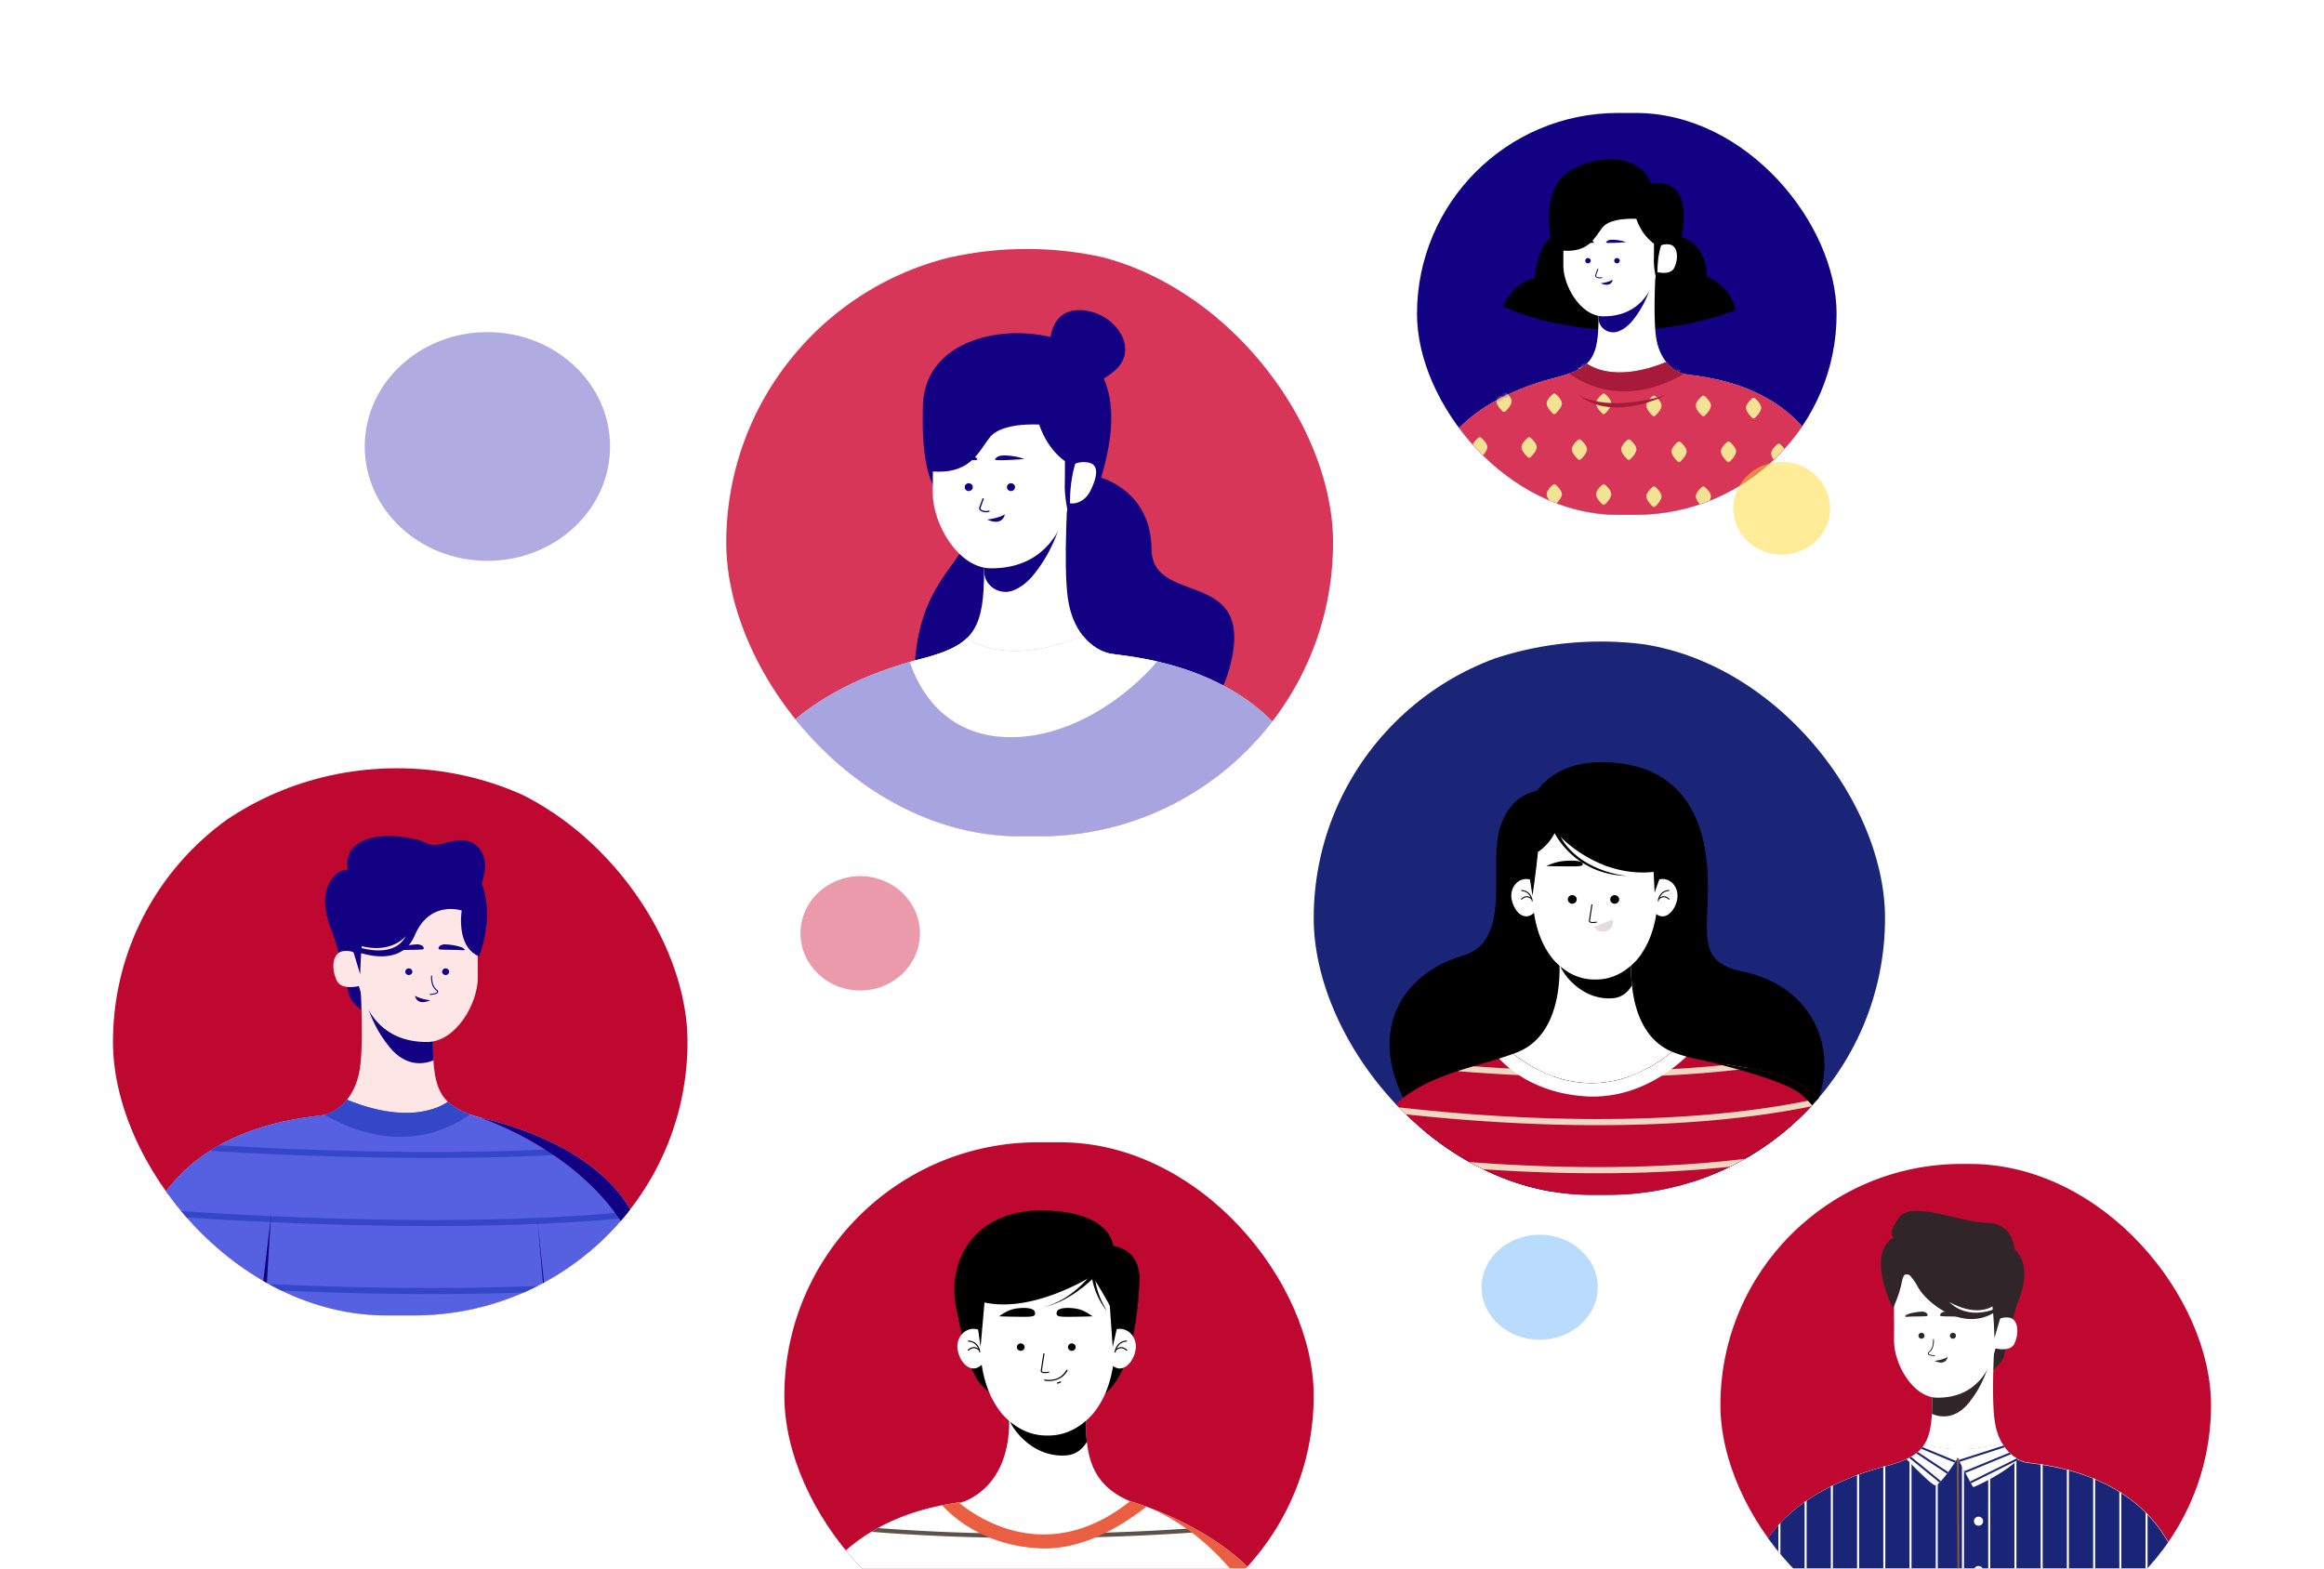 <svg width="720" height="486" fill="none" xmlns="http://www.w3.org/2000/svg"><g filter="url(#a)"><g clip-path="url(#b)"><rect x="35" y="213.042" width="178" height="169.521" rx="84.761" fill="#fff"/><path d="M123.006 387.187c50.494 0 91.427-38.983 91.427-87.072 0-48.089-40.933-87.073-91.427-87.073-50.494 0-91.428 38.984-91.428 87.073 0 48.089 40.934 87.072 91.428 87.072Z" fill="#BF0830"/><path d="M113.254 246.42s-6.404-5.099-10.564 1.077c-4.16 6.175-.651 14.099.592 17.245 1.243 3.147 4.914 18.812 4.914 18.812s.734 2.629 6.118 6.125c5.383 3.496 4.404-6.341 4.404-6.341l-5.464-36.918Z" fill="#120283"/><path d="m207.014 455.411-29.803.351-1.733.019-93.808 1.107-9.7.114-40.377.466s.076-1.92.262-5.325c.029-.545.062-1.128.098-1.748a468.9 468.9 0 0 1 .215-3.572 407.943 407.943 0 0 1 .15-2.317 699.486 699.486 0 0 1 .574-8.038c.04-.489.076-.983.115-1.484.04-.501.08-1.007.123-1.522.041-.515.083-1.033.127-1.557l.132-1.592c.044-.536.093-1.079.14-1.631 1.57-18.061 4.29-41.968 8.828-63.683a58.763 58.763 0 0 1 2.364-8.295 54.049 54.049 0 0 1 2.467-5.672c.388-.763.796-1.506 1.223-2.23.428-.724.859-1.431 1.293-2.119a47.416 47.416 0 0 1 1.84-2.65 46.9 46.9 0 0 1 2.466-3.046c.172-.193.343-.387.514-.575a45.698 45.698 0 0 1 2.115-2.189l.543-.519c16.532-15.615 40.107-16.531 43.235-17.246l.134-.033c.154-.037.311-.081.468-.128l.217-.067.221-.073.217-.079.221-.084c.068-.026.139-.053.208-.084a12.414 12.414 0 0 0 2.606-1.477l.225-.168a14.674 14.674 0 0 0 .666-.541l.215-.189.223-.205c.144-.135.286-.275.43-.419.074-.072.142-.145.211-.219l.21-.233a9.11 9.11 0 0 0 .208-.233c.069-.08.137-.159.203-.233l.196-.233c1.899-2.366 3.426-5.643 4.038-9.959 1.306-9.184-.066-29.303-.066-29.303l7.806 4.372 15.115 8.464c-.244 5.791-.332 10.448-.102 14.235.376 6.206 1.617 10.086 4.485 12.818.211.202.431.398.658.584.113.098.23.192.348.28l.362.273c.117.088.245.179.377.263.132.084.259.175.391.257.697.441 1.424.836 2.178 1.181h.012c.155.072.311.145.47.212.159.068.331.147.49.215.159.067.34.142.514.209.173.068.335.133.509.198l.567.21c.389.14.792.277 1.209.413.149.051.301.098.455.146.49.154.999.308 1.522.467l.49.135.183.051.779.212 1.223.312c2.07.522 4.324 1.166 6.69 1.921.591.191 1.188.389 1.792.594.605.208 1.214.423 1.828.646a82.54 82.54 0 0 1 1.857.699c15.59 6.001 33.488 17.36 36.29 37.4 3.58 25.645 7.048 92.146 7.048 92.146Z" fill="#FFE6E6"/><path d="m207.013 455.41-9.21.11-20.592.233-1.733.019-93.808 1.107-3.336.039-6.362.075-19.682.233-20.707.233s.025-.641.083-1.839c.025-.517.054-1.142.09-1.864.028-.497.055-1.037.086-1.632.033-.545.066-1.128.098-1.747.064-1.082.135-2.277.216-3.573.037-.555.074-1.128.11-1.72a914.607 914.607 0 0 1 .614-8.635c.04-.489.076-.983.115-1.484 0-.105.017-.212.027-.319.03-.397.064-.797.095-1.203l.054-.655.074-.902.132-1.591a753.456 753.456 0 0 1 1.588-16.57c.066-.613.132-1.231.203-1.865a653.489 653.489 0 0 1 2.379-19.017c.085-.615.176-1.23.266-1.848a466.476 466.476 0 0 1 3.133-18.958 349.38 349.38 0 0 1 1.4-7.069 58.974 58.974 0 0 1 1.754-6.551 54.955 54.955 0 0 1 1.608-4.255c.4-.942.825-1.858 1.272-2.748.066-.138.137-.275.206-.413l.734-1.398c.154-.284.31-.564.472-.841.42-.724.85-1.43 1.292-2.119.15-.233.299-.466.448-.68a42.65 42.65 0 0 1 1.392-1.969 47.466 47.466 0 0 1 2.98-3.622c.69-.76 1.396-1.489 2.115-2.188l.543-.52a52.831 52.831 0 0 1 7.902-6.132 56.972 56.972 0 0 1 2.843-1.699c14.543-8.145 29.999-8.856 32.49-9.422.044 0 .088-.018.135-.032l.036-.012c.142-.035.287-.075.431-.117l.218-.067.22-.072.218-.08.22-.084a12.419 12.419 0 0 0 2.814-1.561l.225-.168c.15-.112.299-.233.446-.354.073-.061.147-.121.22-.186.073-.066.144-.124.215-.189l.223-.205c.147-.136.291-.275.431-.42.073-.072.142-.144.21-.219.069-.074.142-.149.211-.233.068-.084.139-.154.208-.233l.203-.233.198-.233c18.38 7.525 28.168 2.803 31.283.673a12.704 12.704 0 0 0 1.006.865c.117.091.245.182.362.273.118.091.245.177.377.263.132.086.259.172.392.256.698.439 1.425.834 2.177 1.182h.013c.154.072.31.142.47.212.159.07.33.147.489.214.159.068.34.143.514.21.163.069.326.134.489.196l.568.21c.388.14.791.277 1.209.412.149.051.301.098.455.147.489.154.998.308 1.522.466l.061.016.426.119.184.052.778.212 1.223.312c2.07.522 4.324 1.165 6.691 1.92.589.189 1.189.387 1.791.595a93.553 93.553 0 0 1 3.685 1.344 89.18 89.18 0 0 1 10.912 5.02 87.697 87.697 0 0 1 2.936 1.694c7.248 4.417 13.885 10.227 18.108 17.773a36.481 36.481 0 0 1 4.363 12.911 274.882 274.882 0 0 1 1.136 9.455c.112 1.047.223 2.121.333 3.223.489 4.847.957 10.198 1.412 15.763.049.618.1 1.238.149 1.865.489 6.25.979 12.727 1.409 19.031l.128 1.864c.46 6.759.876 13.284 1.223 19.045.037.632.076 1.254.113 1.864.568 9.404.957 16.547 1.089 19.057.041.643.058.983.058.983Z" fill="#5661E1"/><path d="M177.491 332.576c-14.437.879-29.318 1.214-43.648 1.214-14.988 0-29.365-.366-41.957-.864a1322.81 1322.81 0 0 1-26.825-1.34 55.488 55.488 0 0 1 2.843-1.699c7.484.433 15.583.841 24.077 1.177 23.803.932 53.973 1.414 82.576-.182a69.363 69.363 0 0 1 2.934 1.694ZM196.547 352.136c-20.005 2.039-41.94 2.743-62.699 2.743-14.988 0-29.364-.366-41.957-.865a1338.47 1338.47 0 0 1-44.914-2.547c.067-.137.138-.275.206-.412l.734-1.399c12.01.874 27.263 1.823 44.065 2.487 29.756 1.165 69.467 1.631 103.623-1.795.331.583.645 1.179.942 1.788ZM201.096 372.715c-21.196 2.419-44.903 3.234-67.248 3.234-14.988 0-29.365-.366-41.957-.864a1351.543 1351.543 0 0 1-50.948-3.004c.116-.622.233-1.237.352-1.846 12.762.995 30.623 2.195 50.691 2.988 31.306 1.237 73.63 1.668 108.912-2.361.067.606.133 1.223.198 1.853Z" fill="#3547C9"/><path d="M112.378 280.017s.653 10.102 8.32 19.443c5.009 6.111 10.434 5.36 13.591 4.102-.233-3.787-.142-8.444.1-14.235l-15.115-8.464-6.896-.846Z" fill="#120283"/><path d="M106.341 269.694c1.894-.233 3.14.233 3.876.711-.12-9.462.867-20.974.867-20.974h37.043l-.1 20.823s-.069 1.03 0 7.565c.083 7.942-6.693 20.042-15.771 20.042-13.966 0-19.087-9.765-21.057-17.32-2.203.466-5.653.734-6.84-1.69-1.808-3.668-1.453-8.735 1.982-9.157Z" fill="#FFE6E6"/><path d="M126.654 277.115c.603 0 1.092-.465 1.092-1.039 0-.575-.489-1.04-1.092-1.04-.602 0-1.091.465-1.091 1.04 0 .574.489 1.039 1.091 1.039ZM138.06 277.115c.602 0 1.091-.465 1.091-1.039 0-.575-.489-1.04-1.091-1.04-.603 0-1.092.465-1.092 1.04 0 .574.489 1.039 1.092 1.039ZM131.186 269.124s-.675.172-3.707.172-4.38.28-4.324 0c.245-1.202 5.643-1.804 6.548-1.676.906.129 1.858.732 1.483 1.504ZM135.951 269.124s.675.172 3.707.172 4.383.28 4.326 0c-.244-1.202-5.645-1.804-6.548-1.676-.903.129-1.86.732-1.485 1.504Z" fill="#120283"/><path d="m109.346 269.422 2.244 7.476s.166-8.947 1.248-14.645 4.405-7.127 7.769-7.691c.113-.014.226-.014.338 0h24.312s7.05-2.197.11-9.683c-.69-.335-4.703-1.065-5.484-1.268-9.524-2.454-24.05-5.998-26.629 2.797 0 0-3.915-3.221-5.237 4.169-1.321 7.39 1.329 18.845 1.329 18.845Z" fill="#120283"/><path d="M100.571 320.42c22.687 13.033 39.114 4.195 45.077-.144-2.958-1.065-5.202-2.282-6.886-3.89-3.115 2.128-12.891 6.847-31.273-.634-2.09 2.592-4.633 4.1-6.918 4.668Z" fill="#3547C9"/><path d="M133.271 283.338c.185-.053.374-.091.565-.112.774-.122 1.738-.271 1.889-.79.084-.278-.085-.583-.514-.933-1.595-1.302-1.316-4.171-1.314-4.194l-.33-.033c-.012.126-.296 3.062 1.427 4.472.308.252.452.466.411.608-.096.327-1.089.48-1.623.564a2.242 2.242 0 0 0-.695.161l.184.257ZM133.327 284.918s-2.826-.266-4.759-1.364c0 0 .472 3.242 4.759 1.364ZM148.127 267.604s-1.084-6.672-5.075-10.471c0 0-9.84-3.379-14.563 7.705-4.722 11.084-19.131 4.584-19.131 4.584l1.885-.909s10.767 3.715 14.467-3.463c0 0-4.755 6.164-15.485 2.564l2.165-17.439 36.584-2.098s3.328 6.987-.847 19.527Z" fill="#120283"/><path d="M109.011 247.427s-4.241-6.805 1.877-11c6.117-4.195 18.108-1.981 21.656 0 3.548 1.981 10.464-4.195 15.571 1.048 5.107 5.244-.521 15.032-.521 15.032l-38.583-5.08Z" fill="#120283"/><path d="M143.04 257.133s-1.862 11.201 5.383 14.184c0 0 5.171-12.275.539-23.252l-5.922 9.068ZM81.67 456.888l-9.7.114c2.838-28.628 11.846-104.085 12.059-105.858-.128 1.761-5.293 73.995-2.36 105.744ZM177.211 455.762l-1.733.019-8.976-102.922 10.709 102.903ZM201.429 375.938c-6.005-34.618-40.31-50.141-52.531-54.627l.426.118.183.052.778.212 1.224.312c2.07.522 4.324 1.165 6.69 1.92.59.189 1.19.387 1.792.595a91.334 91.334 0 0 1 3.685 1.344 89.103 89.103 0 0 1 10.88 5.018 87.697 87.697 0 0 1 2.936 1.694c7.248 4.417 13.885 10.226 18.108 17.773a36.481 36.481 0 0 1 4.363 12.911 274.882 274.882 0 0 1 1.136 9.455c.111 1.041.221 2.115.33 3.223Z" fill="#120283"/></g></g><g filter="url(#c)"><g clip-path="url(#d)"><rect x="243" y="328.93" width="164" height="157.07" rx="78.535" fill="#fff"/><path d="M324.614 524.141c57.63 0 104.348-44.744 104.348-99.939 0-55.194-46.718-99.938-104.348-99.938-57.629 0-104.347 44.744-104.347 99.938 0 55.195 46.718 99.939 104.347 99.939Z" fill="#BF0830"/><path d="M343.164 360.902s10.376-.46 9.851 11.301c-.746 17.05-4.581 33.57-14.431 36.627-9.851 3.057-10.23-15.961-10.23-15.961l14.81-31.967Z" fill="#000"/><path d="M345.008 362.293s.977-11.366-20.612-12.24c-21.589-.875-31.28 14.711-28.152 30.202 3.128 15.49 5.248 25.756 13.437 27.069 8.188 1.314 18.678-14.444 18.678-14.444l16.649-30.587Z" fill="#000"/><path d="M402.82 525.446v.391c-.215.34-.436.671-.662 1.008-.123.179-.249.359-.366.535-4.382 6.265-10.655 11.548-17.975 15.988a63.123 63.123 0 0 1-2.645 1.543c-17.218 9.675-39.393 15.119-56.715 18.109-15.986 2.761-27.845 3.432-27.845 3.432l-37.748-18.799-7.82-3.895-.726-.363-2.771-1.381-4.547-2.265V495.68s0-.315.031-.893c.023-.345.056-.786.101-1.311a61.04 61.04 0 0 1 3.142-14.262c.145-.415.301-.837.461-1.263a57.588 57.588 0 0 1 7.356-13.834c.302-.407.603-.802.919-1.22 4.069-5.287 9.14-9.795 14.947-13.288a54.468 54.468 0 0 1 2.014-1.161c5.516-3.039 12.079-5.5 19.888-7.057 2.1-.417 4.293-.773 6.58-1.051l51.668-.211.19.056c.559.166 2.329.701 4.879 1.632l.134.048.165.061c.065.022.141.051.226.089a107.596 107.596 0 0 1 14.224 6.473c.684.376 1.373.765 2.07 1.166 5.865 3.416 11.959 7.805 16.888 13.275.361.396.718.803 1.059 1.209a40.175 40.175 0 0 1 7.851 13.888c.139.42.279.848.419 1.282 1.368 4.354 2.365 9.239 3.072 14.332a142.671 142.671 0 0 1 .609 5.047c.368 3.584.617 7.222.77 10.788.02.444.037.88.056 1.321.193 5.141.193 10.135.101 14.65Z" fill="#fff"/><path d="M371.995 449.673a722.456 722.456 0 0 1-51.729 1.872c-14.47 0-27.156-.449-37.704-1.07a497.263 497.263 0 0 1-12.604-.859 55.02 55.02 0 0 1 2.013-1.16c3.393.258 6.961.496 10.705.714 21.318 1.228 51.389 1.805 87.25-.674.685.376 1.375.768 2.069 1.177ZM389.942 464.144a724.833 724.833 0 0 1-69.676 3.383c-14.47 0-27.155-.449-37.704-1.07-11.057-.639-20.62-1.489-28.471-2.348.302-.407.604-.803.919-1.22a559.737 559.737 0 0 0 27.666 2.26c24.977 1.44 61.985 1.985 106.208-2.228.36.41.717.813 1.058 1.223ZM398.223 479.297a728.272 728.272 0 0 1-77.958 4.223c-14.469 0-27.155-.446-37.703-1.056-15.051-.872-27.34-2.14-36.308-3.263.146-.415.302-.838.461-1.263 8.901 1.115 21.07 2.362 35.947 3.21 26.653 1.546 66.973 2.062 115.131-3.122.151.41.293.837.43 1.271Z" fill="#5C5249"/><path d="M355.177 441.822c-7.656 6.024-19.816 13.468-32.747 12.933-17.511-.712-27.465-9.937-30.571-13.374a88.832 88.832 0 0 1 6.58-1.052l51.668-.211.19.056c.576.182 2.33.717 4.88 1.648Z" fill="#EA5E42"/><path d="M350.11 440.132c-5.725 4.563-11.272 7.334-16.495 8.843h-.033c-17.224 4.948-30.951-3.919-36.293-8.204a53.99 53.99 0 0 0 1.153-.433 19.378 19.378 0 0 0 2.893-1.389c13.616-7.995 11.138-26.502 11.138-26.502h24.156a47.253 47.253 0 0 0 .098 9.295c.818 7.653 3.767 14.391 13.383 18.39Z" fill="#fff"/><path d="M336.732 421.75c-1.416 2.319-3.443 3.959-6.315 4.186-11.263.899-17.595-9.699-17.463-10.678l.583-2.803h23.092a47.33 47.33 0 0 0 .103 9.295Z" fill="#000"/><path d="M351.898 392.195c0-3.023-2.235-5.473-4.98-5.473-2.745 0-4.982 2.45-4.982 5.473 0 3.023 2.234 6.818 4.979 6.818 2.746 0 4.983-3.795 4.983-6.818Z" fill="#fff"/><path d="m345.614 394.07-.352-.035c0-.037.427-3.603 3.885-3.691v.337c-3.142.08-3.531 3.354-3.533 3.389Z" fill="#000"/><path d="M349.023 393.562c-.586-.584-1.189-.856-1.787-.83-.908.051-1.522.803-1.53.803l-.28-.204c.218-.262.488-.48.794-.642.306-.162.643-.265.991-.302.72-.04 1.396.268 2.067.928l-.255.247Z" fill="#000"/><path d="M296.604 392.195c0-3.023 2.235-5.473 4.977-5.473 2.743 0 4.98 2.45 4.98 5.473 0 3.023-2.234 6.818-4.98 6.818-2.745 0-4.977-3.795-4.977-6.818Z" fill="#fff"/><path d="m303.439 394.07.352-.034c0-.038-.428-3.603-3.885-3.692v.337c3.142.081 3.53 3.355 3.533 3.389Z" fill="#000"/><path d="M300.026 393.562c.589-.583 1.19-.856 1.79-.829.598.07 1.145.357 1.528.802l.279-.203a2.62 2.62 0 0 0-.792-.643 2.732 2.732 0 0 0-.99-.301c-.72-.04-1.396.267-2.067.928l.252.246Z" fill="#000"/><path d="M338.486 413.203c-3.689 4.058-8.359 6.671-13.964 6.586-5.586.085-10.269-2.528-13.964-6.586a.646.646 0 0 0-.065-.075c-6.608-7.997-7.954-19.649-6.164-33.518 1.288-9.98 11.11-13.848 16.565-15.247a14.64 14.64 0 0 1 7.245 0c5.454 1.388 15.279 5.256 16.567 15.247 1.804 13.914.447 25.596-6.22 33.593Z" fill="#fff"/><path d="M332.063 393.541c.662 0 1.198-.514 1.198-1.148 0-.634-.536-1.147-1.198-1.147-.662 0-1.198.513-1.198 1.147s.536 1.148 1.198 1.148ZM316.23 393.541c.662 0 1.198-.514 1.198-1.148 0-.634-.536-1.147-1.198-1.147-.661 0-1.198.513-1.198 1.147s.537 1.148 1.198 1.148ZM338.461 382.855s-2.874.112-6.65.141c-3.776.03-4.748-.029-4.412-1.495.335-1.466 4.125-1.439 6.487-.931 2.363.508 4.575 2.285 4.575 2.285ZM309.552 382.855s2.874.112 6.65.141c3.776.03 4.748-.029 4.41-1.495-.338-1.466-4.122-1.439-6.485-.931-2.363.508-4.575 2.285-4.575 2.285ZM323.723 400.455a1.71 1.71 0 0 1-1.092-.268.595.595 0 0 1-.187-.572c.173-1.054.813-5.237.818-5.278l.349.049c0 .042-.647 4.226-.821 5.282a.255.255 0 0 0 .002.145.27.27 0 0 0 .079.123c.327.294 1.467.182 2.112.04l.078.329c-.44.093-.888.143-1.338.15ZM324.927 402.913a6.733 6.733 0 0 1-1.276-.11.201.201 0 0 1-.071-.029.19.19 0 0 1-.052-.054.185.185 0 0 1-.028-.068.184.184 0 0 1 .091-.191.204.204 0 0 1 .149-.024c.179.04 4.421.923 6.619-2.924a.209.209 0 0 1 .051-.06.215.215 0 0 1 .152-.041.221.221 0 0 1 .076.026.201.201 0 0 1 .099.118.2.2 0 0 1 .006.077.206.206 0 0 1-.026.073c-1.59 2.752-4.226 3.207-5.79 3.207ZM327.631 403.707a.197.197 0 0 1-.136-.046.18.18 0 0 1-.027-.254.197.197 0 0 1 .124-.071c.294-.054.578-.156.837-.3a.21.21 0 0 1 .149-.02.217.217 0 0 1 .069.032.191.191 0 0 1 .076.124.186.186 0 0 1-.095.188 3.122 3.122 0 0 1-.964.345l-.033.002ZM343.407 373.576l1.321 18.815 1.416-6.345s4.215-8.426-2.737-12.47ZM305.642 371.374l-1.852 21.016-.879-6.344s-4.22-8.426 2.731-14.672Z" fill="#000"/><path d="M344.536 380.956s-1.629-3.478-6.128-10.638c0 0-19.757 12.657-35.411 7.714 0 0-2.312-5.885 4.008-11.015 6.32-5.13 12.831-8.712 22.212-5.778 9.381 2.935 17.905 11.187 15.319 19.717Z" fill="#000"/><path d="M339.335 370.497s-.382 4.097 3.572 10.638c0 0-3.365-3.649-4.53-9.782 0 0-7.404 7.398-15.64 8.744 0 0 8.041-1.102 15.445-10.395l1.153.795Z" fill="#000"/><path d="M402.82 525.446v.391c-.215.339-.435.671-.662 1.008-.123.179-.248.358-.366.535 1.143-64.948-40.89-83.343-46.082-85.363a107.725 107.725 0 0 1 14.224 6.473c.683.377 1.373.765 2.07 1.166 5.865 3.416 11.959 7.806 16.888 13.276.36.396.718.802 1.059 1.209a40.156 40.156 0 0 1 7.842 13.885c.14.42.279.848.419 1.281 1.368 4.355 2.366 9.239 3.072 14.332a142.18 142.18 0 0 1 .609 5.048c.369 3.584.617 7.222.771 10.787.019.444.036.88.056 1.322.192 5.141.192 10.135.1 14.65Z" fill="#EA5E42"/></g></g><g filter="url(#e)"><g clip-path="url(#f)"><rect x="533" y="335.634" width="152" height="149.408" rx="74.704" fill="#fff"/><path d="M608.151 486.794c43.116 0 78.069-34.357 78.069-76.738 0-42.382-34.953-76.739-78.069-76.739-43.117 0-78.069 34.357-78.069 76.739 0 42.381 34.952 76.738 78.069 76.738Z" fill="#BF0830"/><path d="M616.48 362.734s5.468-4.492 9.02.951c3.553 5.442.556 12.426-.505 15.198-1.062 2.773-4.196 16.58-4.196 16.58s-.627 2.316-5.224 5.397c-4.597 3.081-3.761-5.591-3.761-5.591l4.666-32.535Z" fill="#30262A"/><path d="m536.419 546.922 7.865.096 11.814.144 2.211.027 3.552.043 1.48.016 20.782.253 13.306.162 24.395.298 21.619.263 2.848.035 5.433.066 2.781.033 3.37.041 10.657.129 17.681.216s0-.142-.018-.411v-.279c0-.07 0-.146-.011-.228a440.36 440.36 0 0 0-.104-2.225v-.117c-.013-.218-.023-.448-.036-.686 0-.15-.014-.306-.023-.466 0-.09-.01-.183-.014-.277-.025-.481-.053-.994-.084-1.541-.015-.238-.027-.482-.042-.733l-.044-.77c-.029-.526-.062-1.074-.098-1.643 0-.122-.014-.245-.023-.37l-.071-1.146a41.213 41.213 0 0 1-.033-.526l-.044-.674c-.029-.452-.059-.918-.092-1.392a350.17 350.17 0 0 0-.209-2.966l-.057-.778c-.032-.419-.063-.844-.094-1.274l-.098-1.308c0-.093-.014-.187-.023-.282-.025-.349-.054-.702-.081-1.059l-.046-.578-.063-.794-.113-1.403a695.89 695.89 0 0 0-.844-9.469c-.052-.556-.109-1.119-.163-1.686-.054-.567-.113-1.136-.171-1.711-.059-.575-.117-1.15-.178-1.731-.056-.541-.113-1.085-.173-1.633a577.135 577.135 0 0 0-.936-8.245l-.134-1.109c-.075-.597-.148-1.197-.224-1.799a461.73 461.73 0 0 0-.591-4.533c-.048-.357-.096-.715-.146-1.074-.073-.542-.151-1.085-.228-1.629a187.02 187.02 0 0 0-.251-1.764c-.079-.551-.159-1.103-.242-1.656-.059-.41-.119-.817-.182-1.22a334.712 334.712 0 0 0-.969-6.135c-.097-.591-.195-1.181-.297-1.772-.117-.694-.238-1.391-.362-2.083a222.14 222.14 0 0 0-.34-1.906l-.032-.172-.031-.171c-.088-.485-.178-.971-.27-1.456a275.84 275.84 0 0 0-.894-4.599 53.448 53.448 0 0 0-1.498-5.773 56.5 56.5 0 0 0-.52-1.537 50.153 50.153 0 0 0-.853-2.214c-.098-.24-.209-.478-.303-.712a23.321 23.321 0 0 0-.257-.582c-.088-.193-.161-.357-.244-.534-.084-.176-.188-.398-.282-.593-.057-.122-.117-.243-.176-.364-.102-.205-.209-.411-.311-.616a22.626 22.626 0 0 0-.32-.616l-.138-.259a46.11 46.11 0 0 0-1.369-2.35c-.127-.205-.254-.41-.382-.599a38.433 38.433 0 0 0-1.189-1.736c-.169-.234-.34-.466-.512-.696-.171-.23-.347-.454-.522-.678-.263-.337-.53-.666-.8-.988-.09-.109-.182-.205-.272-.322a41.578 41.578 0 0 0-2.244-2.436l-.464-.458a48.735 48.735 0 0 0-1.218-1.142 61.936 61.936 0 0 0-1.672-1.426c-.13-.107-.257-.205-.387-.312a36.66 36.66 0 0 0-1.314-1.01 27.282 27.282 0 0 0-.861-.617l-.434-.304-.372-.254c-.168-.113-.333-.224-.5-.333h-.016l-.46-.3-.255-.162-.46-.288-.627-.38-.585-.343-.025-.014-.418-.238-.248-.14-.107-.06-.481-.262-.29-.157-.265-.141c-.3-.156-.597-.309-.893-.458l-.152-.076-.571-.28-.05-.024-.384-.185-.372-.175-.107-.047-.227-.105c-.021-.012-.044-.02-.065-.03l-.385-.173-.121-.053-.783-.339-.28-.121-.349-.144-.145-.058c-.208-.086-.417-.168-.626-.25a32.219 32.219 0 0 0-.646-.251l-.489-.185-.069-.024-.384-.142-.297-.107-.23-.105-.134-.047-.372-.129-.37-.126-.369-.123-.161-.053-.349-.113-.174-.054-.432-.137-.431-.13-.522-.158-.075-.022-.56-.161-.525-.15-.505-.135-.454-.121-.117-.031-.639-.162-.232-.058-.105-.024-.242-.058-.596-.142-.614-.139-.115-.025-.062-.014-.12-.027-.098-.021-.094-.02-.405-.086-.209-.046-.366-.076-.543-.106-.13-.025-.56-.107-.171-.031-.209-.037-.376-.067-.069-.013-.209-.035-.209-.035-.255-.043-.499-.082-.103-.016-.516-.08-.253-.039-.077-.013-.418-.061h-.037l-.64-.091-.788-.109-.459-.061-.418-.054-.282-.037-.172-.022-.15-.021-.153-.02-.242-.035a11.204 11.204 0 0 1-.934-.158l-.115-.029c-.071-.019-.144-.037-.209-.06l-.184-.053-.186-.06-.188-.063-.186-.07-.188-.074c-.058-.023-.119-.047-.177-.074a10.452 10.452 0 0 1-2.226-1.302l-.192-.148a13.644 13.644 0 0 1-.38-.312c-.063-.054-.126-.107-.188-.165l-.184-.166-.19-.181-.184-.18-.184-.189c-.063-.064-.121-.128-.18-.193l-.18-.206a8.669 8.669 0 0 1-.177-.205l-.174-.206-.167-.205c-1.607-2.054-2.898-4.917-3.431-8.668 0-.034-.012-.071-.016-.108-.55-3.979-.544-10.288-.4-15.674a308.224 308.224 0 0 1 .456-10.152h-.013l-.108.063-5.696 3.287-.849.491-12.907 7.459c.109 2.73.184 5.172.197 7.366.008 1.084 0 2.111-.023 3.081 0 .367-.021.725-.036 1.076-.014.351-.029.692-.05 1.027a39.423 39.423 0 0 1-.286 3.029c-.512 3.763-1.582 6.341-3.552 8.273-.18.179-.368.352-.563.516a5.671 5.671 0 0 1-.296.246l-.309.241a5.118 5.118 0 0 1-.322.232c-.113.074-.222.154-.335.226-.439.289-.895.554-1.364.795-.16.085-.325.167-.495.246h-.011l-.108.051-.293.136a18.366 18.366 0 0 1-.857.374c-.14.059-.28.117-.418.172l-.484.185c-.332.123-.676.245-1.032.364-.128.045-.258.086-.389.129-.418.136-.853.271-1.3.411l-.052.014-.364.105-.156.045-.665.187-.85.226-.186.049c-.456.119-.924.245-1.4.376l-.652.185-.481.14-.608.18c-.836.25-1.693.524-2.572.822-.504.166-1.016.341-1.53.524l-.177.063-.468.169a74.61 74.61 0 0 0-2.501.953 75.62 75.62 0 0 0-3.197 1.349 58.68 58.68 0 0 0-1.474.678l-.549.263a70.015 70.015 0 0 0-3.498 1.809l-.579.325-.372.205c-.15.085-.301.173-.449.261-.148.089-.328.191-.491.29l-.418.25c-.26.158-.52.318-.779.481l-.046.029-.316.205-.436.284c-.209.133-.418.267-.613.41-.246.165-.491.329-.733.5l-.364.254c-.246.17-.491.345-.733.524a55.491 55.491 0 0 0-2.311 1.785l-.569.472a47.378 47.378 0 0 0-2.102 1.886l-.34.328-.023.023a47.943 47.943 0 0 0-.686.684l-.346.357a42.355 42.355 0 0 0-2.326 2.654l-.123.154c-.111.14-.22.279-.328.411-.142.185-.282.369-.418.556-.136.187-.276.378-.418.567-.142.189-.27.382-.401.575-.264.386-.52.779-.769 1.177-.124.206-.247.399-.368.602-.121.203-.238.411-.355.616a55.363 55.363 0 0 0-.554 1.002c-.069.13-.136.261-.209.391-.134.261-.263.523-.391.79a22.23 22.23 0 0 0-.19.411c-.04.084-.079.171-.117.257-.004.008-.008.016-.01.025-.067.145-.132.291-.195.439-.062.148-.152.355-.225.534l-.025.06c-.076.187-.151.374-.222.56-.071.187-.15.393-.221.59-.147.394-.282.795-.418 1.197-.065.206-.126.395-.186.594a.043.043 0 0 1 0 .016 38.44 38.44 0 0 0-.318 1.13l-.05.205c-.046.181-.092.362-.134.545-.035.143-.069.287-.1.433 0 .031-.015.06-.019.09-.019.074-.033.148-.05.224-.038.179-.073.358-.109.534-.035.177-.075.395-.11.594-.036.199-.071.411-.105.616-.012.084-.027.168-.04.253-.025.17-.05.341-.073.513a301.662 301.662 0 0 0-.652 5.34c-.018.191-.041.384-.062.577-.03.261-.057.524-.086.789-.057.534-.114 1.082-.169 1.643-.049.46-.096.927-.142 1.401-.025.238-.048.477-.071.715l-.071.725v.01c-.077.801-.154 1.617-.232 2.448-.046.493-.09.99-.136 1.494-.138 1.522-.274 3.08-.418 4.682-.046.533-.091 1.069-.134 1.607-.023.269-.046.54-.067.821l-.037.466a.029.029 0 0 1 0 .013c0 .111-.017.224-.027.337 0 .067-.011.137-.017.205-.023.302-.048.616-.073.912-.025.296-.048.616-.073.918-.042.544-.086 1.091-.128 1.643-.209 2.754-.418 5.558-.627 8.368l-.148 2.107v.142l-.113 1.604c-.039.6-.08 1.197-.123 1.793-.034.485-.065.969-.098 1.454l-.088 1.304-.109 1.643-.073 1.116a786.608 786.608 0 0 0-.236 3.662l-.1 1.588c0 .075-.011.152-.015.228l-.134 2.131v.066a2711.045 2711.045 0 0 0-.487 7.998c0 .093-.01.187-.016.279-.028.456-.053.908-.08 1.354 0 .129-.014.259-.023.386l-.044.76-.044.758c-.014.251-.031.552-.048.821l-.018.323-.038.68-.061 1.055c0 .157-.018.311-.027.465-.033.61-.067 1.202-.1 1.774 0 .14-.015.28-.023.411 0 .105-.01.205-.017.314-.01.195-.023.386-.033.575-.011.189-.021.411-.034.617 0 .088-.01.176-.014.262l-.019.343c0 .144-.015.286-.023.426l-.027.495c-.015.244-.027.482-.04.716 0 .091 0 .181-.015.272 0 .172-.018.341-.027.505 0 .118-.006.233-.019.345-.014.287-.031.567-.043.834 0 .105-.013.205-.017.308-.004.103-.011.178-.015.267-.004.088 0 .123 0 .185 0 .123-.012.242-.019.359-.006.117-.012.218-.016.323-.013.25-.025.488-.038.71V545.291c0 .125-.012.244-.019.355-.006.111 0 .167-.012.243-.013.076 0 .152-.011.22v.026c0 .091-.01.175-.014.251v.094c-.08.273-.088.442-.088.442Z" fill="#fff"/><path d="M617.225 392.347s-.555 8.903-7.104 17.135c-4.275 5.384-8.91 4.724-11.603 3.615.198-3.337.119-7.441-.086-12.545l12.905-7.46 5.888-.745Z" fill="#30262A"/><path d="M622.381 383.246c-1.617-.206-2.679.205-3.308.628.1-8.339-.74-18.485-.74-18.485h-31.621l.084 18.352s.059.908 0 6.665c-.071 7.002 5.717 17.663 13.469 17.663 11.925 0 16.299-8.608 17.97-15.266 1.881.41 4.829.649 5.851-1.489 1.534-3.229 1.231-7.694-1.705-8.068Z" fill="#fff"/><path d="M605.037 389.788c.515 0 .932-.41.932-.916a.924.924 0 0 0-.932-.916.925.925 0 0 0-.932.916c0 .506.418.916.932.916ZM595.298 389.788c.515 0 .932-.41.932-.916a.924.924 0 0 0-.932-.916.924.924 0 0 0-.932.916c0 .506.417.916.932.916ZM601.168 382.744s.576.152 3.165.152 3.741.247 3.692 0c-.209-1.059-4.818-1.589-5.591-1.476-.773.113-1.586.643-1.266 1.324ZM597.098 382.744s-.577.152-3.166.152-3.74.247-3.692 0c.209-1.059 4.818-1.589 5.591-1.476.773.113 1.586.643 1.267 1.324Z" fill="#30262A"/><path d="m619.817 383.008-1.918 6.589s-.142-7.885-1.064-12.909c-.921-5.024-3.761-6.279-6.636-6.778a.92.92 0 0 0-.287 0h-20.759s-6.02-1.937-.096-8.534c.591-.298 4.016-.939 4.685-1.117 8.13-2.163 20.535-5.287 22.738 2.464 0 0 3.343-2.838 4.471 3.677 1.129 6.515-1.134 16.608-1.134 16.608ZM599.387 395.269a3.289 3.289 0 0 0-.482-.096c-.661-.107-1.484-.24-1.614-.696-.071-.247.074-.516.439-.822 1.361-1.148 1.122-3.677 1.12-3.697l.282-.029c.013.111.255 2.699-1.218 3.942-.261.221-.386.41-.351.536.082.285.932.423 1.388.495.204.015.404.063.593.141l-.157.226ZM599.337 396.66s2.414-.236 4.067-1.202c0 .005-.404 2.862-4.067 1.202Z" fill="#30262A"/><path d="m686.22 548.744-4.628-.056h-.627l-7.5-.092h-.626l-4.301-.054-3.197-.039h-.627l-6.83-.082h-1.296l-2.075-.025-2.781-.032-2.641-.033h-.627l-2.167-.027-2.848-.035-2.484-.031h-.627l-7.497-.092h-.627l-7.499-.09h-.627l-2.257-.027-1.622-.021-3.619-.043h-.626l-7.498-.092h-.633l-7.499-.093h-.627l-2.278-.028-5.223-.064h-.627l-7.46-.091H583.453l-7.498-.09h-.627l-7.499-.09h-.627l-3.865-.047-1.48-.017-2.152-.027h-.627l-.779-.01-2.211-.027-4.509-.055h-.627l-6.687-.082h-1.446l-6.419-.078s0-.169.025-.491v-.095c0-.076.011-.16.015-.25v-.027c0-.07 0-.142.011-.22.01-.078 0-.158.012-.242.013-.084.013-.23.019-.355v-.68l.038-.711c0-.105.01-.205.016-.322l.019-.36v-.185c0-.061 0-.176.015-.267.014-.09.01-.205.016-.308.013-.267.03-.546.044-.834 0-.113.007-.228.019-.345 0-.164.019-.332.027-.505 0-.09 0-.181.015-.271.012-.234.025-.472.04-.717 0-.162.016-.326.027-.495.01-.168.014-.281.023-.425l.019-.343c0-.086.01-.175.014-.263.013-.205.023-.411.034-.616.01-.205.023-.382.033-.575 0-.105.013-.206.017-.314 0-.138.016-.278.023-.411.033-.573.067-1.164.1-1.775 0-.154.019-.308.027-.464l.061-1.056.037-.679.019-.323c.017-.271.032-.546.048-.821l.044-.758.044-.76c0-.128.015-.257.023-.386.028-.444.054-.895.079-1.354 0-.092 0-.187.017-.279l.069-1.159c.074-1.232.15-2.494.23-3.785.06-1.002.123-2.02.188-3.054v-.066l.134-2.132c0-.076 0-.152.014-.228l.101-1.588a872.137 872.137 0 0 1 .236-3.662l.073-1.115c.035-.544.073-1.093.109-1.643l.087-1.304c.034-.485.065-.97.098-1.454l.124-1.794.113-1.604v-.141c.047-.703.096-1.405.148-2.108.209-2.809.418-5.613.627-8.367l.127-1.643c.025-.306.048-.617.073-.919.025-.301.049-.616.074-.911 0-.068.01-.138.016-.206l.025-.322a.038.038 0 0 0 0-.015c.013-.16.028-.318.04-.478.021-.271.044-.542.067-.822l.134-1.606c.133-1.596.269-3.161.418-4.683.043-.502.088-1 .135-1.493l.232-2.448v-.011c.023-.242.046-.484.071-.725.025-.24.046-.476.071-.714.046-.473.094-.941.142-1.401.056-.555.113-1.102.17-1.643l.085-.789c.021-.193.044-.386.063-.577.209-1.937.435-3.728.652-5.34.023-.173.048-.343.073-.514l.04-.252c.033-.206.067-.411.104-.617.038-.205.071-.396.111-.593l.069-.339.04-.205c.014-.076.031-.15.05-.224 0-.031.012-.06.019-.091.031-.145.064-.289.1-.433.036-.144.069-.288.104-.429l.03-.115.05-.206a38.378 38.378 0 0 1 .234-.844c.033-.111.054-.191.083-.285a.049.049 0 0 0 0-.017c.061-.205.122-.396.186-.593.13-.411.268-.803.418-1.198.071-.205.145-.394.222-.589.077-.195.146-.374.221-.561l.025-.06c.074-.178.149-.357.226-.534.077-.176.128-.293.194-.439a7.419 7.419 0 0 1 .128-.281c.063-.138.125-.274.19-.411.127-.267.257-.53.391-.791.067-.129.133-.261.209-.39.075-.13.136-.257.209-.386.113-.206.227-.411.344-.617.117-.205.237-.41.356-.616a36.622 36.622 0 0 1 1.538-2.353c.135-.191.271-.378.417-.567.147-.189.278-.372.418-.557.109-.142.209-.281.328-.411l.124-.154c.113-.142.23-.285.344-.425.308-.371.622-.737.941-1.099.104-.117.209-.234.315-.349l.312-.339c.135-.148.273-.296.418-.441l.346-.358a47.943 47.943 0 0 1 .686-.684l.023-.022.34-.329a45.724 45.724 0 0 1 2.102-1.885l.569-.473a55.427 55.427 0 0 1 3.017-2.29l.027-.018.286-.206.078-.053c.077-.056.157-.109.236-.163.165-.115.33-.225.497-.336.209-.138.418-.271.612-.411l.437-.284.316-.205.046-.029c.259-.161.519-.322.779-.48l.418-.251c.163-.099.328-.205.491-.29.163-.084.299-.176.449-.26l.372-.206.579-.324c.836-.46 1.672-.901 2.507-1.321l.314-.156.313-.154c.122-.062.245-.119.366-.179l.55-.263a78.885 78.885 0 0 1 4.67-2.027 137.94 137.94 0 0 1 1.586-.616l.321-.119.314-.115.28-.103.033-.012.435-.156.177-.064a73.281 73.281 0 0 1 1.53-.524c.878-.291 1.735-.565 2.572-.821l.608-.181.481-.14.652-.185 1.045-.281.313-.082.046-.012.186-.05.081-.02.769-.206.665-.187.157-.045.363-.104.052-.015c.448-.133.882-.269 1.3-.411.132-.043.261-.084.389-.129.355-.119.699-.24 1.032-.364l.485-.184c.139-.055.278-.113.418-.173.149-.059.295-.12.438-.185.145-.059.287-.123.418-.189l.04-.018.253-.117.109-.052h.01c.169-.082.332-.164.495-.246l.082-.043c.106-.056.209-.113.313-.171.105-.057.209-.111.299-.168l.015-.01c.222-.129.44-.263.651-.401.113-.074.224-.15.335-.226.111-.076.209-.154.322-.232.112-.078.209-.158.309-.24.1-.082.209-.16.297-.247a10.229 10.229 0 0 0 2.171-2.569c1.116.363 2.253.661 3.406.893l.313.064.313.057c2.474.445 4.986.643 7.5.592h.627a46.29 46.29 0 0 0 7.497-.875l.313-.062.314-.065a54.696 54.696 0 0 0 3.619-.894c.353.628.753 1.229 1.195 1.799l.134.169.033.043c.057.072.115.142.174.205.058.064.117.138.177.206l.18.205c.058.066.117.13.18.193l.023.023c.106.111.208.22.321.324l.023.023.19.181.184.166c.063.058.126.111.188.164.126.109.253.206.381.313l.192.147c.098.076.209.148.297.218l.016.012c.099.07.209.138.297.206l.314.205c.173.105.348.206.524.298a9.49 9.49 0 0 0 .955.448l.188.074.186.07.188.063.186.06.184.053.184.05.031.01c.04.012.077.02.115.029.209.049.522.1.934.158l.242.035.153.02.15.021.172.022.282.037.418.054.459.061.788.109.64.091h.037l.418.061.077.012.251.039.063.011.313.047.14.023.103.016.499.082.255.043.209.035.209.035.069.012.376.068.188.033.186.035.56.107.13.024.442.089.101.018.365.076.209.045.406.087.094.02.098.021.125.026.063.015.115.025h.038l.478.108.098.021.596.142.242.057h.038l.067.015.232.057.209.051.137.035.303.076.117.031.314.084.129.035.184.049.322.087.525.15.56.16c.338.099.683.205 1.028.31l.537.171.069.02.349.113.125.043.035.01.37.124.161.055.209.07.372.129.134.048.24.086.297.107.384.141.069.025.489.185.56.218.086.032c.192.076.382.152.575.233l.043.018.145.058c.041.016.083.032.125.053.042.02.102.041.155.064l.069.026.089.039.19.082.784.339.121.054.385.172c.021 0 .044.019.065.031l.227.105.107.047.234.111.138.064.384.185.05.024.571.28.152.076c.297.149.595.301.893.458l.096.053.169.088.29.156.481.263.107.06.248.139.418.239.025.014.585.343.627.38.153.095.307.193.249.158.064.043.395.257h.017c.167.109.332.219.499.332l.372.255.435.304c.288.203.575.408.861.616.159.115.315.234.47.351.234.181.47.362.702.547.048.037.096.074.142.113.13.102.257.205.387.312.418.344.835.697 1.253 1.06l.418.365c.279.247.551.499.815.756.136.128.27.257.403.386l.341.337c.042.039.082.08.123.121.042.041.13.13.191.206.106.107.208.205.313.322a40.945 40.945 0 0 1 1.74 1.919c.09.106.182.205.272.322a40.43 40.43 0 0 1 1.323 1.666 40.862 40.862 0 0 1 1.701 2.432c.127.205.255.398.382.599a46.099 46.099 0 0 1 1.369 2.35l.138.259c.108.205.209.411.319.616a29.336 29.336 0 0 1 .312.616c.058.121.119.242.175.364.027.053.052.109.08.164.066.142.135.285.209.429.037.08.075.16.11.243.036.082.09.193.134.291.088.193.173.386.257.582.102.234.209.472.303.712a49.676 49.676 0 0 1 1.373 3.751 54.697 54.697 0 0 1 1.498 5.773 289.603 289.603 0 0 1 .894 4.599c.092.485.182.971.27 1.456l.031.171.032.172c.115.633.229 1.269.34 1.906.123.692.245 1.389.362 2.083.102.591.209 1.181.296 1.772a360.077 360.077 0 0 1 1.152 7.355 439.72 439.72 0 0 1 .493 3.42l.065.46c.056.39.11.779.163 1.169.052.39.098.717.146 1.074v.031c.095.704.188 1.407.28 2.111l.033.261c.094.713.184 1.421.274 2.13.075.602.148 1.202.224 1.799l.133 1.109c.211 1.75.412 3.481.604 5.193.114 1.027.225 2.044.332 3.052.061.548.117 1.092.174 1.633l.178 1.731.171 1.711c.056.567.111 1.13.163 1.686.052.557.106 1.113.159 1.664a663.55 663.55 0 0 1 .906 10.58c.028.357.057.71.082 1.059 0 .095.017.189.023.282l.098 1.308c.034.431.063.854.094 1.273l.057.779c.071 1.027.14 2.015.209 2.966l.091 1.392.044.674c0 .177.021.353.034.526.023.392.046.774.071 1.146 0 .125.014.248.023.37l.098 1.643.044.77c.015.25.027.495.042.733l.083 1.541c0 .094.011.186.015.277 0 .16.017.316.023.466l.035.686v.117c.028.588.053 1.099.071 1.526.013.257.023.483.034.68a1.65 1.65 0 0 0 .01.247v.279c.101.191.107.333.107.333Z" fill="#1A2578"/><path d="M543.465 460.863v86.143h-.627v-83.617l.04-.205c.015-.076.031-.15.05-.224 0-.031.013-.06.019-.091.031-.145.065-.289.1-.433.036-.144.069-.287.105-.429l.029-.115.05-.206c.046-.172.092-.343.14-.513.029-.09.061-.199.094-.31ZM551.589 446.837v100.27h-.627v-99.582c.105-.117.209-.234.316-.349.106-.115.205-.226.311-.339ZM559.715 439.919v107.293h-.627V440.367l.028-.018.286-.206.077-.053c.077-.064.157-.117.236-.171ZM567.84 435.218v112.086h-.627V435.528l.313-.156.314-.154ZM575.968 431.782v115.616h-.627V432.016l.314-.115.28-.103.033-.016ZM584.09 429.28v118.221h-.627V429.444l.314-.082.046-.012.186-.05.081-.02ZM592.216 426.261v121.338h-.627V426.624c.107-.055.209-.113.314-.17.104-.058.209-.111.299-.169l.014-.024ZM600.34 423.361v124.337h-.627V423.24l.314.063.313.058ZM608.467 423.936v123.861h-.634V423.952h.314l.32-.016ZM616.591 422.934v124.963h-.627V423.061l.313-.062.314-.065ZM624.715 426.838v121.158h-.627V426.425l.017.013c.098.069.209.137.296.205l.314.195ZM632.841 428.777v119.317h-.627V428.68l.251.039.062.01.314.048ZM640.965 430.496v117.689h-.627V430.328l.313.084.13.035.184.049ZM649.101 433.271V548.29h-.626V433.014l.043.019.145.057c.041.017.083.033.125.054.042.02.102.041.155.063l.069.027.089.037ZM657.216 437.533v110.864h-.627V437.122l.307.193.249.158.071.06ZM665.342 444.173v104.316h-.627V443.534c.042.039.081.08.123.121.042.041.13.13.19.206.107.096.211.203.314.312ZM673.466 456.143v92.444h-.627v-93.758c.021.037.04.076.058.115.059.121.119.242.176.363l.079.164c.067.142.136.286.209.43.032.08.069.16.105.242Z" fill="#fff"/><path d="m556.098 547.162 2.211.027 6.469-80.172-8.68 80.145ZM654.514 548.357l3.37.041c.307-20.539-.334-74.912-.334-74.912l-3.036 74.871Z" fill="#30262A"/><path d="M625.239 427.136c-.123.135-.255.269-.391.411-4.129 4.107-13.352 8.326-13.53 8.215a10.63 10.63 0 0 1-.687-1.177l-.297-.542c-.418-.764-.915-1.705-1.416-2.653l-.291-.551a818.46 818.46 0 0 1-1.525-2.902l-.293-.553-.292-.564s-.209.318-.541.834l-.364.544a83.631 83.631 0 0 1-2.039 2.918l-.37.502c-.64.85-1.294 1.665-1.881 2.304-.148.162-.294.312-.434.448-.556.544-1.028.873-1.342.846-.995-.088-5.696-4.804-8.903-8.131l.252-.117.109-.052h.011c.152-.074.298-.148.445-.222l.05-.024c.184-.097.365-.206.541-.296l.152-.086.019-.013a13.664 13.664 0 0 0 .987-.626c.11-.076.208-.154.321-.232l.132-.099.178-.142c.1-.078.209-.16.296-.246l.03-.025c.183-.16.361-.322.532-.49a11.9 11.9 0 0 0 .907-1.015c.257-.328.494-.671.709-1.027 4.363 1.438 12.581 2.902 23.902-.306.167.294.338.577.52.85.117.183.24.362.364.534.123.173.209.28.311.411l.134.168.033.044c.057.071.115.141.174.205.058.064.117.138.177.205l.18.206c.058.065.117.129.18.193l.023.022.208.22.107.105.023.022.19.181.174.156h.01c.063.058.125.111.188.165.126.109.253.205.38.312l.193.148a10.402 10.402 0 0 0 .996.673c.157.085.308.171.458.249Z" fill="#fff"/><path d="m606.837 426.792-.627.004.769 120.379.627-.004-.769-120.379Z" fill="#7F573C"/><path d="M612.966 447.728c.787 0 1.425-.627 1.425-1.401 0-.773-.638-1.4-1.425-1.4s-1.425.627-1.425 1.4c0 .774.638 1.401 1.425 1.401ZM612.966 463.001c.787 0 1.425-.627 1.425-1.401 0-.773-.638-1.4-1.425-1.4s-1.425.627-1.425 1.4c0 .774.638 1.401 1.425 1.401ZM612.966 478.274c.787 0 1.425-.627 1.425-1.401 0-.773-.638-1.4-1.425-1.4s-1.425.627-1.425 1.4c0 .774.638 1.401 1.425 1.401Z" fill="#fff"/><path d="m605.976 427.643-.364.545-10.424-4.314c.144-.16.279-.326.417-.497l10.341 4.271.03-.005ZM621.102 423.425l-14 4.502-.292-.553 13.92-4.483c.117.182.24.361.372.534ZM603.572 431.106l-.369.501-9.543-6.305.177-.142c.101-.078.209-.16.297-.247l.029-.024 9.409 6.217ZM623.02 425.573l-14.103 5.798-.29-.551 13.9-5.72.106.105.023.022.19.181.174.165ZM601.32 433.912a9.894 9.894 0 0 1-.434.447l-9.428-7.681.05-.025c.184-.096.365-.205.541-.296l9.271 7.555ZM625.239 427.136c-.123.135-.255.269-.391.411l-14.209 7.034c-.091-.168-.192-.349-.296-.542l14.453-7.152c.142.084.293.171.443.249Z" fill="#1A2578"/><path d="M586.449 380.434s1.951-4.005 2.787-8.318c.836-4.313 2.74-2.362 5.132 1.951 2.393 4.313 13.778 14.059 23.913 7.339v-.972s-8.262 4.005-14.418-2.054c0 0 8.567 5.34 14.418.719 5.85-4.621 5.85-16.982 5.85-16.982s-.317-8.075-8.358-8.178c-8.04-.103-23.298-6.983-27.268-1.849-3.97 5.135-1.793 6.367-1.793 6.367s-8.799 3.287-.263 21.977Z" fill="#30262A"/></g></g><g filter="url(#g)"><g clip-path="url(#h)"><rect x="407" y="173.774" width="177" height="171.437" rx="85.718" fill="#fff"/><path d="M495.915 370.506c56.089 0 101.558-44.04 101.558-98.366s-45.469-98.366-101.558-98.366c-56.089 0-101.558 44.04-101.558 98.366s45.469 98.366 101.558 98.366Z" fill="#1A2578"/><path d="M478.453 219.887s-9.514-.79-13.604 11.111c-4.091 11.9 4.262 35.542-11.8 40.184-21.009 6.055-33.76 28.868-8.848 58.076 24.912 29.208 62.277 6.985 62.277 6.985l8.932-44.449-36.957-71.907Z" fill="#000"/><path d="M474.24 223.228s4.57-12.016 21.806-12.066c17.97-.047 32.393 9.286 33.048 36.351.408 16.823-3.95 25.512 10.981 28.574 28.354 5.815 35.237 39.052 7.704 59.527s-61.035-17.937-61.035-17.937l9.824-61.981-22.328-32.468Z" fill="#000"/><path d="M518.044 300.895c-5.33 4.3-10.495 6.909-15.36 8.33h-.033c-16.037 4.66-28.813-3.685-33.801-7.727.362-.134.72-.263 1.087-.408a17.998 17.998 0 0 0 2.694-1.316c12.678-7.533 10.37-28.218 10.37-28.218h22.512a45.102 45.102 0 0 0 .093 8.756c.736 7.23 3.485 16.829 12.438 20.583Z" fill="#fff"/><path d="M505.587 280.341c-1.319 2.182-3.205 3.725-5.88 3.949-10.489.845-16.391-9.136-16.266-10.057l.544-2.633h21.509a45.106 45.106 0 0 0 .093 8.741Z" fill="#000"/><path d="M574.466 357.334c-.027.669-.06 1.34-.098 2.014a220.255 220.255 0 0 1-1.122 13.232c-.071.68-.15 1.359-.229 2.033a263.298 263.298 0 0 1-.72 5.555 356.746 356.746 0 0 1-1.188 7.872c-.111.687-.223 1.372-.334 2.046a424.309 424.309 0 0 1-2.523 13.569c-.144.711-.288 1.395-.426 2.056-1.468 7.038-2.591 11.487-2.591 11.487l-70.551 17.145-74.229-13.335s-.701-5.295-1.449-13.428a82.08 82.08 0 0 1-.177-1.95 446.11 446.11 0 0 1-.97-13.112c-.033-.642-.071-1.29-.103-1.943a348.127 348.127 0 0 1-.481-13.048c0-.642-.025-1.29-.033-1.93-.052-4.312 0-8.688.158-12.948.021-.639.054-1.282.078-1.916.218-4.439.571-8.757 1.115-12.809.087-.635.178-1.263.272-1.885a73.797 73.797 0 0 1 2.28-10.42c.223-.73.46-1.435.71-2.128.215-.626.437-1.237.682-1.843.019-.055.046-.113.065-.171l.294-.71c.375-.896.769-1.751 1.18-2.578.138-.279.271-.558.421-.824.149-.266.293-.561.446-.832.117-.216.242-.432.367-.648.125-.216.236-.408.353-.603l.353-.579c.139-.216.272-.432.414-.647.21-.32.422-.631.636-.932.138-.206.271-.409.426-.598.414-.585.846-1.137 1.292-1.677.347-.424.701-.837 1.068-1.238a.61.61 0 0 1 .051-.063l.12-.134c.182-.197.362-.387.544-.571.306-.329.62-.646.943-.953.106-.1.204-.203.31-.298.214-.203.424-.4.641-.59a30.631 30.631 0 0 1 2.012-1.682c.217-.174.44-.337.663-.503.223-.166.451-.337.688-.503.236-.166.465-.324.696-.482.231-.157.394-.263.589-.392a50.6 50.6 0 0 1 9.093-4.605c.255-.107.519-.208.78-.305.897-.347 1.81-.679 2.718-.99l1.218-.418c.231-.077.459-.153.69-.222a152.225 152.225 0 0 1 4.95-1.524l.753-.229.802-.234c2.128-.63 4.246-1.246 6.331-1.906.272-.082.543-.172.815-.264.473-.152.938-.303 1.403-.463.236-.076.467-.158.704-.24.497-.166.989-.345 1.473-.526a43.973 43.973 0 0 0 7.657 4.965 41.27 41.27 0 0 0 4.787 2.051c6.334 2.248 14.344 3.23 23.287.095a39.419 39.419 0 0 0 4.719-2.025 48.867 48.867 0 0 0 8.755-5.705c.171.063.343.134.519.203a34.17 34.17 0 0 0 2.064.724c.271.089.557.179.848.263.291.084.595.179.902.263a.44.44 0 0 0 .101.032l.084.018c.525.148 1.049.287 1.585.414.271.071.565.139.848.202l.859.193c.693.152 1.394.292 2.109.431l.756.145 1.514.263a.343.343 0 0 1 .084.014l1.704.284c1.069.179 2.137.345 3.213.527.139.018.272.044.408.063l1.487.234c.413.063.832.134 1.253.203.609.095 1.212.197 1.821.305.609.108 1.207.211 1.811.324.418.076.845.158 1.263.242l1.226.248 1.215.263.816.195c.272.063.565.134.84.203.688.173 1.359.355 2.052.552.217.058.432.121.65.193.576.176 1.152.36 1.723.55a38.933 38.933 0 0 1 4.314 1.748c.288.14.576.279.864.424.288.145.571.3.854.458.562.305 1.12.629 1.663.971h.014c.272.172.544.348.799.527.256.179.459.316.69.477a27.733 27.733 0 0 1 2.398 1.948c.101.089.204.184.302.287.144.126.288.263.426.4.237.226.473.469.71.711.149.163.299.329.446.495.339.374.674.755.989 1.148.196.242.386.489.576.745a44.96 44.96 0 0 1 .683.937c.176.263.353.527.524.79.025.045.057.089.085.134.163.263.32.527.478.79.041.066.079.129.117.197.138.229.272.464.402.706.057.1.117.208.169.316a18.742 18.742 0 0 1 .551 1.069c.066.139.172.342.251.513.078.171.182.387.271.59.381.846.735 1.729 1.063 2.649a12.205 12.205 0 0 1 .283.805c.125.35.236.711.353 1.08.074.242.152.489.218.742 1.041 3.646 1.69 7.838 2.025 12.374.046.64.092 1.288.125 1.948.223 4.102.209 8.459.024 12.909Z" fill="#BF0830"/><path d="M476.507 306.482a41.27 41.27 0 0 0 4.787 2.051 562.644 562.644 0 0 1-29.683-1.638 152.225 152.225 0 0 1 4.95-1.524c6.209.456 12.909.843 19.936 1.111h.01ZM542.019 306.006c-12.455 1.579-25.141 2.369-37.438 2.632a39.413 39.413 0 0 0 4.719-2.024c8.57-.263 17.282-.819 25.929-1.727.139.018.272.044.408.063l1.487.234c.413.063.831.135 1.253.203.609.095 1.212.197 1.821.305.609.108 1.218.206 1.821.314ZM565.292 316.908c-22.599 5.055-47.384 6.716-70.23 6.716-26.525 0-50.426-2.24-65.21-4.017a.44.44 0 0 1 .051-.063l.12-.135c.182-.197.361-.387.543-.571.307-.328.621-.646.944-.953 27.725 3.265 84.713 7.78 132.2-2.583.144.127.288.264.427.4.236.227.473.469.709.711.15.164.299.329.446.495ZM572.292 330.101c-24.402 6.395-52.008 8.425-77.233 8.425-32.075 0-60.298-3.278-73.212-5.05a35.75 35.75 0 0 1 .682-1.843c23.377 3.189 94.471 10.96 149.192-3.364.125.35.236.71.353 1.079.082.245.161.508.218.753ZM574.45 344.426c-24.918 6.845-53.416 8.999-79.372 8.999-35.119 0-65.62-3.931-76.472-5.513.087-.636.178-1.264.272-1.885 18.756 2.738 97.168 12.637 155.46-3.549.033.639.079 1.287.112 1.948Z" fill="#F2D7C0"/><path d="M522.475 302.385c-5.526 5.145-16.644 13.428-31.839 12.269-14.194-1.092-22.42-7.651-26.184-11.653a99.188 99.188 0 0 0 4.392-1.484c6.491 5.265 26.255 17.866 49.2-.611.171.063.34.134.519.202 1.267.485 2.563.904 3.912 1.277ZM519.711 252.502c0-2.846-2.077-5.152-4.638-5.152-2.56 0-4.637 2.306-4.637 5.152s2.077 6.424 4.637 6.424c2.561 0 4.638-3.578 4.638-6.424Z" fill="#fff"/><path d="m513.85 254.269-.327-.032c0-.034.397-3.394 3.618-3.475v.316c-2.919.076-3.291 3.159-3.291 3.191Z" fill="#000"/><path d="M517.035 253.792c-.543-.55-1.109-.808-1.666-.79a2.21 2.21 0 0 0-1.424.766l-.272-.192a2.51 2.51 0 0 1 1.663-.89c.669-.037 1.305.263 1.925.877l-.226.229Z" fill="#000"/><path d="M468.214 252.502c0-2.846 2.077-5.152 4.637-5.152 2.561 0 4.637 2.306 4.637 5.152s-2.076 6.424-4.637 6.424c-2.56 0-4.637-3.578-4.637-6.424Z" fill="#fff"/><path d="m474.58 254.269.326-.032c0-.034-.397-3.394-3.618-3.475v.316c2.928.076 3.289 3.159 3.292 3.191Z" fill="#000"/><path d="M471.402 253.792c.544-.55 1.109-.808 1.667-.79a2.213 2.213 0 0 1 1.424.766l.272-.192a2.515 2.515 0 0 0-1.664-.89c-.668-.037-1.304.263-1.924.877l.225.229Z" fill="#000"/><path d="M507.22 272.29c-3.436 3.823-7.785 6.285-13.001 6.203-5.211.082-9.566-2.37-13.001-6.203a.832.832 0 0 0-.06-.071c-6.154-7.532-7.407-18.506-5.741-31.57 1.672-13.103 18.802-15.006 18.802-15.006s17.125 1.914 18.802 15.006c1.677 13.093.407 24.109-5.801 31.641Z" fill="#fff"/><path d="M500.248 255.014c.76 0 1.375-.596 1.375-1.332 0-.736-.615-1.332-1.375-1.332s-1.375.596-1.375 1.332c0 .736.615 1.332 1.375 1.332ZM487.108 255.014c.76 0 1.376-.596 1.376-1.332 0-.736-.616-1.332-1.376-1.332-.759 0-1.375.596-1.375 1.332 0 .736.616 1.332 1.375 1.332ZM508.386 243.348s-2.914.071-6.741.089c-3.827.019-4.814-.018-4.471-.968.342-.951 4.18-.932 6.575-.603a16.56 16.56 0 0 1 4.637 1.482ZM479.084 243.348s2.914.071 6.738.089c3.825.019 4.817-.018 4.475-.968-.343-.951-4.181-.932-6.576-.603a16.57 16.57 0 0 0-4.637 1.482ZM493.463 260.988c-.36.031-.72-.062-1.016-.264a.57.57 0 0 1-.177-.526c.163-.993.758-4.931.764-4.971l.326.045c0 .039-.603 3.981-.766 4.976a.255.255 0 0 0 .076.263c.304.277 1.359.171 1.965.04l.073.308a6.338 6.338 0 0 1-1.245.129Z" fill="#000"/><path d="M499.669 259.895a2.956 2.956 0 0 1-.256 2.132 3.105 3.105 0 0 1-1.644 1.438 3.24 3.24 0 0 1-2.216.03 3.113 3.113 0 0 1-1.685-1.394l5.801-2.206Z" fill="#E5DDDD"/><path d="m511.803 234.965.816 16.587 1.726-4.842s3.933-7.932-2.542-11.745Z" fill="#000"/><path d="M474.779 252.502s.97-6.345 1.707-13.566c0 0 3.06-1.757 5.164-5.793 0 0 6.146 12.859 22.371 13.256 0 0-14.423-1.192-20.569-12.145 0 0 13.01 14.128 31.621 10.479 0 0 1.485-13.019-5.235-18.098-6.719-5.078-29.226-5.002-35.065 3.175-5.839 8.178-.997 16.271-.997 16.271l1.003 6.421ZM574.466 357.334c-.027.668-.059 1.34-.097 2.014a221.084 221.084 0 0 1-1.123 13.232c-.071.679-.15 1.359-.228 2.033a264.126 264.126 0 0 1-.721 5.555c4.994-44.494-7.945-60.754-14.338-66.149-4.64-3.92-21.246-8.28-29.999-10.375l.756.144 1.514.264c.029 0 .057.005.084.013l1.705.284c1.068.179 2.136.345 3.213.527.138.018.271.044.407.063l1.487.234c.413.063.832.134 1.253.203.609.095 1.213.197 1.822.305.608.108 1.207.211 1.81.324.419.076.845.158 1.264.242l1.226.248 1.215.263.815.195c.272.063.566.134.84.203a66.74 66.74 0 0 1 2.053.553c.217.057.432.121.649.192.576.176 1.153.36 1.724.55.57.19 1.1.39 1.644.598.905.355 1.797.729 2.669 1.15.288.14.577.279.865.424.288.145.571.3.853.458.563.306 1.12.629 1.664.972h.013c.272.171.544.347.799.526.256.179.46.316.691.477a27.907 27.907 0 0 1 2.397 1.948c.101.09.204.184.302.287.144.126.288.263.427.4.236.227.473.469.709.711.15.163.299.329.446.495.34.374.674.756.99 1.148.195.242.386.49.576.745a45.02 45.02 0 0 1 .682.937c.177.263.353.527.525.79.024.045.057.09.084.134a61.57 61.57 0 0 1 .595.988c.139.229.272.463.403.705.057.1.116.208.168.316.12.211.231.427.343.642.07.14.144.287.209.427s.171.342.25.513c.079.172.182.387.272.59.38.846.735 1.729 1.063 2.649a12.966 12.966 0 0 1 .282.805c.125.35.237.711.354 1.08.073.242.152.489.217.742 1.041 3.647 1.691 7.838 2.025 12.374.046.64.093 1.288.125 1.949.226 4.096.212 8.453.027 12.903Z" fill="#000"/></g></g><g filter="url(#i)"><g clip-path="url(#j)"><rect x="225" y="52.141" width="188" height="181.972" rx="90.986" fill="#fff"/><path d="M318.093 255.281c57.954 0 104.934-45.475 104.934-101.57 0-56.096-46.98-101.57-104.934-101.57S213.158 97.615 213.158 153.71c0 56.095 46.981 101.57 104.935 101.57Z" fill="#D73659"/><path d="M341.126 123.024s15.447 3.961 15.627 22.083c.18 18.121 32.394 5.257 24.342 36.249-8.052 30.991-41.755 21.384-48.681 17.76-6.926-3.624-48.777-9.605-48.777-9.605s-2.056-15.419 4.873-29.36c6.928-13.941 15.02-15.044 9.802-30.812-5.219-15.767 42.814-6.315 42.814-6.315Z" fill="#120283"/><path d="M327.732 140.939s7.451-.565 11.872-13.242c4.421-12.676 10.035-34.797-5.938-44.935-13.416-8.528-47.007-6.342-47.746 17.943-.738 24.284 5.12 26.992 5.12 26.992l36.692 13.242Z" fill="#120283"/><path d="m422.618 337.278-201.354-2.412s3.982-77.573 8.094-107.493c4.112-29.921 36.619-43.252 55.61-48.119 6.935-1.78 11.575-3.594 14.605-6.551 3.294-3.195 4.718-7.721 5.148-14.952.264-4.418.16-9.85-.118-16.605l17.349-9.874 8.962-5.103s-1.578 23.472-.078 34.186c.707 5.035 2.454 8.857 4.634 11.616 2.457 3.108 5.46 4.869 8.145 5.497 5.055 1.186 56.534 2.833 66.634 51.962 10.099 49.13 12.369 107.848 12.369 107.848Z" fill="#fff"/><path d="m422.618 337.277-44.48-.543-20.632-.248-92.838-1.112-5.713-.068-37.691-.451s3.979-77.573 8.094-107.494c3.898-28.346 33.279-41.803 52.521-47.283 1.067-.305 2.097-.585 3.089-.84a71.944 71.944 0 0 0 6.716-2.017c3.395-1.243 5.971-2.659 7.903-4.538 3.575 2.482 14.796 7.987 35.897-.739 2.396 3.031 5.314 4.782 7.937 5.437.065.021.132.038.199.052 1.525.358 7.303.758 14.886 2.501 17.511 4.02 44.71 15.183 51.754 49.477 10.105 49.135 12.358 107.866 12.358 107.866Z" fill="#A8A4DF"/><path d="M329.88 130.271s-.747 11.785-9.549 22.681c-2.076 2.572-4.213 4.103-6.269 4.937-4.367 1.775-9.176-1.359-9.176-5.959 0-3.167-.104-6.745-.281-10.798l17.349-9.874 7.926-.987Z" fill="#120283"/><path d="M337.879 126.985c-1.362 2.827-4.104 4.442-6.631 3.901-2.247 8.813-8.145 20.204-24.154 20.204-10.42 0-18.2-14.137-18.104-23.38.078-7.611 0-8.824 0-8.824l-.071-14.933h43.065c.236 4.532.438 10.075.376 15.115.842-.543 2.275-1.087 4.449-.815 3.937.467 3.131 4.447 1.07 8.732Z" fill="#fff"/><path d="M313.214 127.156c.692 0 1.253-.543 1.253-1.213 0-.669-.561-1.212-1.253-1.212-.692 0-1.253.543-1.253 1.212 0 .67.561 1.213 1.253 1.213ZM300.126 127.156c.692 0 1.252-.543 1.252-1.213 0-.669-.56-1.212-1.252-1.212s-1.253.543-1.253 1.212c0 .67.561 1.213 1.253 1.213ZM305.836 135.98s3.244-.312 5.463-1.59c0 .006-.542 3.787-5.463 1.59ZM305.488 133.735a2.808 2.808 0 0 1-1.84-.601.796.796 0 0 1-.269-.376.77.77 0 0 1-.012-.456c.244-.742 1.059-2.941 1.067-2.963l.396.139c0 .021-.82 2.212-1.061 2.946a.427.427 0 0 0 .171.416c.463.427 1.564.669 2.528.318l.146.384a3.42 3.42 0 0 1-1.126.193ZM317.329 117.222s-7.48.612-9.058.237c0 0 .067-.794 1.438-1.188 1.371-.394 5.373.019 7.62.951ZM293.736 117.222s7.477.612 9.058.237c0 0-.067-.794-1.441-1.188-1.373-.394-5.37.019-7.617.951Z" fill="#120283"/><path d="M331.08 118.612s-6.011-2.991-9.139-12.052c0 0-11.592-.815-15.319 3.988-3.727 4.804-6.1 11.508-18.112 10.51v-18.576h42.943l-.373 16.13Z" fill="#120283"/><path d="M335.304 102.483c-.146 7.557-1.944 15.427-1.944 15.427l-.396 1.341c-2.452 8.571-1.123 18.162-1.05 18.646-.124-.405-2.143-7.131-2.034-12.622.07-3.583.051-8.699.028-11.992a55.157 55.157 0 0 0-.561-3.735c-.677-3.621-2.115-5.763-3.91-7.068l9.867.003ZM325.443 82.673c-.379-1.496-.261-12.234 9.861-11.554 10.122.68 18.256 12.097 9.701 19.03-8.555 6.932-14.63 3.942-14.63 3.942l-4.932-11.418Z" fill="#120283"/><path d="M358.509 179.953c-10.013 11.69-27.32 23.621-45.71 23.456-21.261-.191-28.749-16.608-30.923-23.32 1.067-.305 2.097-.585 3.089-.84a71.644 71.644 0 0 0 6.716-2.017c3.395-1.243 5.971-2.659 7.903-4.537 3.576 2.482 14.796 7.987 35.897-.74 2.396 3.031 5.314 4.782 7.937 5.437.065.021.132.038.199.052 1.54.367 7.306.766 14.892 2.509Z" fill="#fff"/><path d="m258.954 335.317 5.713-118.335v118.403l-5.713-.068ZM378.137 336.745l-20.632-.247c6.803-22.836 17.992-69.098 13.743-115.492 0 0 8.367 56.739 6.889 115.739Z" fill="#DD5454"/></g></g><g filter="url(#k)"><g clip-path="url(#l)"><rect x="439" y="10" width="130" height="124.507" rx="62.254" fill="#fff"/><path d="M504.3 143.706c39.738 0 71.951-30.853 71.951-68.91 0-38.06-32.213-68.912-71.951-68.912-39.737 0-71.951 30.853-71.951 68.911s32.214 68.911 71.951 68.911Z" fill="#120283"/><path d="M511.504 31.953s13.288-3.596 9.468 16.569c0 0 7.576 1.475 7.832 12.173 0 0 7.318 2.582 8.858 10.328 0 0-15.539 6.84-37.09 6.272-21.552-.569-34.934-7.378-34.934-7.378s2.952-7.457 9.741-8.65c0 0 .787-9.89 5.024-12.472 0 0-2.55-12.692 3.613-18.963 6.162-6.27 23.637-9.037 27.488 2.121Z" fill="#000"/><path d="m575.97 199.333-138.061-1.636s2.729-52.63 5.55-72.929c2.821-20.3 25.106-29.345 38.13-32.646 4.755-1.208 7.938-2.439 10.014-4.447 2.259-2.167 3.236-5.238 3.53-10.144.181-2.998.112-6.683-.081-11.266l11.896-6.699 6.145-3.46s-1.08 15.923-.052 23.191c.483 3.416 1.681 6.01 3.176 7.882 1.685 2.108 3.745 3.303 5.584 3.73 3.467.803 38.764 1.921 45.689 35.255 6.926 33.334 8.48 73.169 8.48 73.169Z" fill="#fff"/><path d="m575.97 199.333-138.063-1.636s2.731-52.63 5.55-72.93c2.82-20.299 25.109-29.344 38.14-32.646a49.42 49.42 0 0 0 4.603-1.368c2.328-.843 4.096-1.806 5.419-3.079 2.452 1.684 10.145 5.42 24.613-.501 1.643 2.056 3.646 3.244 5.443 3.689.048.014.092.026.136.035 3.467.804 38.764 1.922 45.688 35.256 6.923 33.334 8.471 73.18 8.471 73.18Z" fill="#D73659"/><mask id="m" style="mask-type:alpha" maskUnits="userSpaceOnUse" x="437" y="87" width="139" height="113"><path d="m575.97 199.333-138.063-1.636s2.731-52.63 5.55-72.93c2.819-20.299 25.108-29.344 38.14-32.646a49.49 49.49 0 0 0 4.602-1.368c2.329-.843 4.097-1.806 5.42-3.079 2.451 1.684 10.145 5.42 24.613-.501 1.643 2.056 3.645 3.244 5.442 3.689.048.014.093.026.137.035 3.466.804 38.764 1.922 45.687 35.256 6.923 33.334 8.472 73.18 8.472 73.18Z" fill="#5661E1"/></mask><g mask="url(#m)" fill="#F4E294"><path d="M451.103 124.552a.68.68 0 0 0-.445-.164.68.68 0 0 0-.446.164c-.709.613-2.005 1.898-1.909 3.021.097 1.124 1.283 2.385 1.926 3.005a.613.613 0 0 0 .842 0c.653-.62 1.841-1.892 1.935-3.005.094-1.112-1.192-2.408-1.903-3.021ZM466.412 124.552a.684.684 0 0 0-.892 0c-.709.613-2.005 1.898-1.908 3.021.096 1.124 1.282 2.385 1.925 3.005a.613.613 0 0 0 .842 0c.653-.62 1.841-1.892 1.926-3.005.084-1.112-1.177-2.408-1.893-3.021ZM481.982 125.22a.68.68 0 0 0-.892 0c-.708.614-2.004 1.898-1.908 3.021.096 1.123 1.282 2.385 1.926 3.004.055.054.12.096.193.125a.627.627 0 0 0 .455 0 .579.579 0 0 0 .193-.125c.651-.619 1.839-1.89 1.936-3.004.096-1.114-1.194-2.407-1.903-3.021ZM497.289 125.22a.68.68 0 0 0-.891 0c-.709.614-2.005 1.898-1.909 3.021.097 1.123 1.283 2.385 1.926 3.004a.589.589 0 0 0 .421.168.589.589 0 0 0 .421-.168c.651-.619 1.839-1.89 1.935-3.004.096-1.114-1.194-2.407-1.903-3.021ZM512.859 125.887a.68.68 0 0 0-.445-.164.68.68 0 0 0-.446.164c-.709.614-2.005 1.9-1.909 3.021.097 1.122 1.283 2.387 1.926 3.007a.613.613 0 0 0 .842 0c.65-.62 1.839-1.893 1.925-3.007.087-1.114-1.184-2.407-1.893-3.021ZM528.175 125.887a.68.68 0 0 0-.445-.164.68.68 0 0 0-.446.164c-.709.614-2.005 1.9-1.909 3.021.096 1.122 1.283 2.387 1.926 3.007a.613.613 0 0 0 .842 0c.651-.62 1.839-1.893 1.925-3.007.087-1.114-1.192-2.407-1.893-3.021ZM543.738 126.557a.682.682 0 0 0-.446-.164.68.68 0 0 0-.446.164c-.709.614-2.005 1.898-1.91 3.021.094 1.123 1.284 2.385 1.925 3.005a.615.615 0 0 0 .842 0c.651-.62 1.839-1.893 1.926-3.005.086-1.112-1.183-2.407-1.891-3.021ZM559.045 126.557a.68.68 0 0 0-.446-.164.68.68 0 0 0-.445.164c-.709.614-2.005 1.898-1.911 3.021.095 1.123 1.283 2.385 1.936 3.005a.613.613 0 0 0 .841 0c.651-.62 1.839-1.893 1.926-3.005.087-1.112-1.188-2.407-1.901-3.021ZM443.32 109.966a.68.68 0 0 0-.446-.164.68.68 0 0 0-.446.164c-.709.614-2.005 1.9-1.908 3.021.096 1.122 1.282 2.387 1.925 3.007a.615.615 0 0 0 .842 0c.651-.62 1.839-1.893 1.926-3.007.086-1.114-1.185-2.407-1.893-3.021ZM458.89 110.636a.685.685 0 0 0-.892 0c-.709.612-2.005 1.898-1.911 3.021.095 1.123 1.283 2.385 1.926 3.004a.61.61 0 0 0 .421.167.61.61 0 0 0 .421-.167c.651-.619 1.839-1.892 1.926-3.004.086-1.112-1.183-2.409-1.891-3.021ZM474.198 110.636a.685.685 0 0 0-.892 0c-.709.612-2.005 1.898-1.91 3.021.094 1.123 1.282 2.385 1.935 3.004a.61.61 0 0 0 .842 0c.65-.619 1.839-1.892 1.925-3.004.087-1.112-1.192-2.409-1.9-3.021ZM489.768 111.304a.68.68 0 0 0-.892 0c-.71.614-2.005 1.898-1.91 3.021.094 1.123 1.282 2.385 1.926 3.004a.616.616 0 0 0 .841 0c.651-.619 1.839-1.89 1.926-3.004.087-1.114-1.183-2.407-1.891-3.021ZM505.075 111.303a.68.68 0 0 0-.445-.164.68.68 0 0 0-.446.164c-.711.614-2.005 1.898-1.911 3.021.095 1.124 1.283 2.385 1.936 3.005a.603.603 0 0 0 .421.168.616.616 0 0 0 .42-.168c.651-.62 1.84-1.891 1.926-3.005.087-1.114-1.192-2.407-1.901-3.021ZM520.643 111.971a.68.68 0 0 0-.445-.164.68.68 0 0 0-.446.164c-.709.614-2.005 1.9-1.909 3.021.097 1.122 1.283 2.387 1.926 3.007a.613.613 0 0 0 .842 0c.653-.62 1.841-1.893 1.926-3.007.084-1.114-1.183-2.407-1.894-3.021ZM535.952 111.971a.68.68 0 0 0-.446-.164.68.68 0 0 0-.446.164c-.709.614-2.005 1.9-1.908 3.021.096 1.122 1.282 2.387 1.925 3.007a.613.613 0 0 0 .842 0c.653-.62 1.841-1.893 1.935-3.007.095-1.114-1.192-2.407-1.902-3.021ZM551.522 112.646a.683.683 0 0 0-.892 0c-.709.614-2.005 1.898-1.909 3.021.097 1.123 1.283 2.385 1.926 3.005a.613.613 0 0 0 .842 0c.653-.62 1.841-1.893 1.935-3.005.095-1.112-1.194-2.412-1.902-3.021ZM566.83 112.646a.683.683 0 0 0-.892 0c-.709.614-2.005 1.898-1.909 3.021.097 1.123 1.283 2.385 1.926 3.005a.613.613 0 0 0 .842 0c.651-.62 1.839-1.893 1.926-3.005.086-1.112-1.185-2.412-1.893-3.021ZM451.103 96.434a.68.68 0 0 0-.891 0c-.709.614-2.005 1.898-1.909 3.021.097 1.123 1.283 2.385 1.926 3.005a.603.603 0 0 0 .421.167.612.612 0 0 0 .421-.167c.653-.62 1.841-1.893 1.935-3.005.094-1.112-1.192-2.407-1.903-3.021ZM466.412 96.434a.685.685 0 0 0-.892 0c-.709.614-2.005 1.898-1.908 3.021.096 1.123 1.282 2.385 1.925 3.005a.603.603 0 0 0 .421.167.612.612 0 0 0 .421-.167c.653-.62 1.841-1.893 1.926-3.005.084-1.112-1.177-2.407-1.893-3.021ZM481.982 97.102a.683.683 0 0 0-.892 0c-.708.614-2.004 1.897-1.908 3.021.096 1.123 1.282 2.384 1.926 3.006a.612.612 0 0 0 .841 0c.651-.622 1.839-1.892 1.936-3.006.096-1.114-1.194-2.407-1.903-3.022ZM497.289 97.102a.68.68 0 0 0-.891 0c-.709.614-2.005 1.897-1.909 3.021.097 1.123 1.283 2.384 1.926 3.006a.613.613 0 0 0 .842 0c.651-.622 1.839-1.892 1.935-3.006.096-1.114-1.194-2.407-1.903-3.022ZM512.859 97.77a.673.673 0 0 0-.445-.165.674.674 0 0 0-.446.166c-.709.612-2.005 1.898-1.909 3.021.097 1.123 1.283 2.385 1.926 3.004a.61.61 0 0 0 .842 0c.65-.619 1.839-1.892 1.925-3.004.087-1.112-1.184-2.409-1.893-3.021ZM528.175 97.77a.673.673 0 0 0-.445-.165.676.676 0 0 0-.446.166c-.709.612-2.005 1.898-1.909 3.021.096 1.123 1.283 2.385 1.926 3.004a.61.61 0 0 0 .842 0c.651-.619 1.839-1.892 1.925-3.004.087-1.112-1.192-2.409-1.893-3.021ZM543.738 98.444a.683.683 0 0 0-.892 0c-.709.614-2.005 1.898-1.91 3.021.094 1.124 1.284 2.385 1.925 3.005a.614.614 0 0 0 .842 0c.651-.62 1.839-1.892 1.926-3.005.086-1.112-1.183-2.412-1.891-3.02ZM559.045 98.444a.68.68 0 0 0-.891 0c-.709.614-2.005 1.898-1.911 3.021.095 1.124 1.283 2.385 1.936 3.005a.607.607 0 0 0 .841 0c.651-.62 1.839-1.892 1.926-3.005.087-1.112-1.188-2.412-1.901-3.02ZM443.32 81.844a.678.678 0 0 0-.892 0c-.709.613-2.005 1.898-1.908 3.022.096 1.123 1.282 2.385 1.925 3.004a.613.613 0 0 0 .842 0c.651-.62 1.839-1.892 1.926-3.004.086-1.112-1.185-2.404-1.893-3.022ZM458.89 82.518a.685.685 0 0 0-.892 0c-.709.614-2.005 1.897-1.911 3.02.095 1.124 1.283 2.386 1.926 3.005a.596.596 0 0 0 .421.168.616.616 0 0 0 .421-.168c.651-.62 1.839-1.892 1.926-3.004.086-1.112-1.183-2.404-1.891-3.021ZM474.198 82.518a.685.685 0 0 0-.892 0c-.709.614-2.005 1.897-1.91 3.02.094 1.124 1.282 2.386 1.935 3.005a.596.596 0 0 0 .421.168.62.62 0 0 0 .421-.168c.65-.62 1.839-1.892 1.925-3.004.087-1.112-1.192-2.404-1.9-3.021ZM489.768 83.186a.68.68 0 0 0-.446-.165.68.68 0 0 0-.446.165c-.71.614-2.005 1.897-1.91 3.02.094 1.124 1.282 2.385 1.926 3.007a.61.61 0 0 0 .841 0c.651-.622 1.839-1.892 1.926-3.006.087-1.114-1.182-2.407-1.891-3.021ZM505.075 83.186a.68.68 0 0 0-.891 0c-.711.614-2.005 1.897-1.911 3.02.095 1.124 1.283 2.385 1.936 3.007a.61.61 0 0 0 .841 0c.651-.621 1.84-1.892 1.926-3.006.087-1.114-1.192-2.407-1.901-3.021ZM520.644 83.855a.678.678 0 0 0-.892 0c-.709.612-2.005 1.898-1.909 3.02.097 1.124 1.283 2.386 1.926 3.005a.611.611 0 0 0 .421.167c.158 0 .309-.06.421-.166.653-.62 1.841-1.893 1.926-3.005.084-1.112-1.183-2.409-1.893-3.021ZM535.952 83.855a.678.678 0 0 0-.892 0c-.709.612-2.005 1.898-1.908 3.02.096 1.124 1.282 2.386 1.925 3.005a.611.611 0 0 0 .421.167c.158 0 .309-.06.421-.166.653-.62 1.841-1.893 1.935-3.005.095-1.112-1.192-2.409-1.902-3.021ZM551.522 84.522a.683.683 0 0 0-.892 0c-.709.615-2.005 1.898-1.909 3.022.097 1.123 1.283 2.384 1.926 3.004a.598.598 0 0 0 .421.168.616.616 0 0 0 .421-.168c.653-.62 1.841-1.892 1.935-3.004.095-1.113-1.194-2.407-1.902-3.022ZM566.83 84.522a.683.683 0 0 0-.892 0c-.709.615-2.005 1.898-1.909 3.022.097 1.123 1.283 2.384 1.926 3.004a.598.598 0 0 0 .421.168.616.616 0 0 0 .421-.168c.651-.62 1.839-1.892 1.926-3.004.086-1.113-1.185-2.407-1.893-3.022Z"/></g><path d="M512.384 58.89s-.512 7.995-6.547 15.387c-1.423 1.747-2.889 2.783-4.297 3.35-2.996 1.204-6.293-.923-6.291-4.043 0-2.15-.072-4.576-.193-7.326l11.894-6.7 5.434-.669Z" fill="#120283"/><path d="M518.705 57.97c-.934 1.919-3.659 1.705-5.392 1.338-1.541 5.98-5.585 13.707-16.562 13.707-7.145 0-12.479-9.59-12.414-15.862.054-5.164 0-5.986 0-5.986l-.048-10.132h29.538c.161 3.075.3 6.836.258 10.255.578-.369 1.56-.747 3.05-.563 2.704.327 2.983 4.337 1.57 7.244Z" fill="#fff"/><path d="M500.957 56.593c.474 0 .859-.368.859-.823 0-.454-.385-.822-.859-.822s-.859.368-.859.822c0 .455.385.823.859.823ZM491.981 56.593c.474 0 .859-.368.859-.823 0-.454-.385-.822-.859-.822s-.859.368-.859.822c0 .455.385.823.859.823Z" fill="#120283"/><path d="M521.674 90.866c-17.854 10.314-30.78 3.32-35.475-.115 2.328-.843 4.096-1.805 5.419-3.078 2.452 1.684 10.145 5.419 24.614-.502 1.642 2.051 3.645 3.245 5.442 3.695Z" fill="#A81A39"/><path d="M495.896 62.768s2.224-.21 3.748-1.079c0 0-.374 2.565-3.748 1.079ZM495.659 61.24a1.957 1.957 0 0 1-1.264-.405.523.523 0 0 1-.192-.566c.166-.504.724-1.996.73-2.01l.271.093c0 .015-.56 1.502-.726 2.002a.27.27 0 0 0 .017.156c.021.05.056.093.101.124.316.29 1.072.454 1.733.216l.102.26c-.247.086-.509.13-.772.13ZM503.776 50.029s-5.126.415-6.211.162c0 0 .047-.539.988-.808.942-.27 3.682.022 5.223.646ZM487.6 50.028s5.128.415 6.21.163c0 0-.046-.539-.986-.808-.94-.27-3.684.024-5.224.645Z" fill="#120283"/><path d="M513.205 50.982s-4.121-2.029-6.265-8.178c0 0-7.95-.553-10.503 2.706-2.554 3.259-4.185 7.807-12.421 7.132V40.038h29.445l-.256 10.944Z" fill="#000"/><path d="M516.103 40.037c-.1 5.128-1.332 10.467-1.332 10.467l-.268.908c-1.681 5.815-.77 12.322-.72 12.65-.085-.274-1.47-4.837-1.395-8.563.049-2.43.035-5.902.02-8.136a36.913 36.913 0 0 0-.385-2.534c-.465-2.457-1.451-3.91-2.681-4.795l6.761.003Z" fill="#000"/><path d="M489.162 97.45s7.953 5.533 26.941 0c0 0-16.253 8.575-26.941 0ZM536.249 122.374c.046.311.483 3.32.849 7.846l-.849-7.846Z" fill="#A81A39"/><path d="M544.597 199.333h-50.33c12.359-5.706 29.734-14.995 36.489-24.702 7.782-11.177 7.289-32.782 6.342-44.413l7.499 69.115ZM468.323 127.573l-1.772 71.76h-2.475c1.061-18.248 4.247-71.76 4.247-71.76Z" fill="#A81A39"/></g></g><path opacity=".5" d="M266.5 306.901c10.217 0 18.5-7.932 18.5-17.718 0-9.785-8.283-17.718-18.5-17.718s-18.5 7.933-18.5 17.718c0 9.786 8.283 17.718 18.5 17.718Z" fill="#D73659"/><path opacity=".5" d="M552 171.859c8.284 0 15-6.432 15-14.366 0-7.934-6.716-14.366-15-14.366-8.284 0-15 6.432-15 14.366 0 7.934 6.716 14.366 15 14.366Z" fill="#FFDA32"/><path opacity=".5" d="M151 173.775c20.987 0 38-15.866 38-35.437 0-19.571-17.013-35.437-38-35.437s-38 15.866-38 35.437c0 19.571 17.013 35.437 38 35.437Z" fill="#6258C4"/><path opacity=".5" d="M477 415.127c9.941 0 18-7.29 18-16.282s-8.059-16.282-18-16.282-18 7.29-18 16.282 8.059 16.282 18 16.282Z" fill="#74BBFB"/><defs><clipPath id="b"><rect x="35" y="213.042" width="178" height="169.521" rx="84.761" fill="#fff"/></clipPath><clipPath id="d"><rect x="243" y="328.93" width="164" height="157.07" rx="78.535" fill="#fff"/></clipPath><clipPath id="f"><rect x="533" y="335.634" width="152" height="149.408" rx="74.704" fill="#fff"/></clipPath><clipPath id="h"><rect x="407" y="173.774" width="177" height="171.437" rx="85.718" fill="#fff"/></clipPath><clipPath id="j"><rect x="225" y="52.141" width="188" height="181.972" rx="90.986" fill="#fff"/></clipPath><clipPath id="l"><rect x="439" y="10" width="130" height="124.507" rx="62.254" fill="#fff"/></clipPath><filter id="a" x="0" y="203.042" width="248" height="239.521" filterUnits="userSpaceOnUse" color-interpolation-filters="sRGB"><feFlood flood-opacity="0" result="BackgroundImageFix"/><feColorMatrix in="SourceAlpha" values="0 0 0 0 0 0 0 0 0 0 0 0 0 0 0 0 0 0 127 0" result="hardAlpha"/><feOffset dy="25"/><feGaussianBlur stdDeviation="17.5"/><feColorMatrix values="0 0 0 0 0.086 0 0 0 0 0.09 0 0 0 0 0.282 0 0 0 0.05 0"/><feBlend in2="BackgroundImageFix" result="effect1_dropShadow_428_8442"/><feBlend in="SourceGraphic" in2="effect1_dropShadow_428_8442" result="shape"/></filter><filter id="c" x="208" y="318.93" width="234" height="227.07" filterUnits="userSpaceOnUse" color-interpolation-filters="sRGB"><feFlood flood-opacity="0" result="BackgroundImageFix"/><feColorMatrix in="SourceAlpha" values="0 0 0 0 0 0 0 0 0 0 0 0 0 0 0 0 0 0 127 0" result="hardAlpha"/><feOffset dy="25"/><feGaussianBlur stdDeviation="17.5"/><feColorMatrix values="0 0 0 0 0.086 0 0 0 0 0.09 0 0 0 0 0.282 0 0 0 0.05 0"/><feBlend in2="BackgroundImageFix" result="effect1_dropShadow_428_8442"/><feBlend in="SourceGraphic" in2="effect1_dropShadow_428_8442" result="shape"/></filter><filter id="e" x="498" y="325.634" width="222" height="219.408" filterUnits="userSpaceOnUse" color-interpolation-filters="sRGB"><feFlood flood-opacity="0" result="BackgroundImageFix"/><feColorMatrix in="SourceAlpha" values="0 0 0 0 0 0 0 0 0 0 0 0 0 0 0 0 0 0 127 0" result="hardAlpha"/><feOffset dy="25"/><feGaussianBlur stdDeviation="17.5"/><feColorMatrix values="0 0 0 0 0.086 0 0 0 0 0.09 0 0 0 0 0.282 0 0 0 0.05 0"/><feBlend in2="BackgroundImageFix" result="effect1_dropShadow_428_8442"/><feBlend in="SourceGraphic" in2="effect1_dropShadow_428_8442" result="shape"/></filter><filter id="g" x="372" y="163.774" width="247" height="241.437" filterUnits="userSpaceOnUse" color-interpolation-filters="sRGB"><feFlood flood-opacity="0" result="BackgroundImageFix"/><feColorMatrix in="SourceAlpha" values="0 0 0 0 0 0 0 0 0 0 0 0 0 0 0 0 0 0 127 0" result="hardAlpha"/><feOffset dy="25"/><feGaussianBlur stdDeviation="17.5"/><feColorMatrix values="0 0 0 0 0.086 0 0 0 0 0.09 0 0 0 0 0.282 0 0 0 0.05 0"/><feBlend in2="BackgroundImageFix" result="effect1_dropShadow_428_8442"/><feBlend in="SourceGraphic" in2="effect1_dropShadow_428_8442" result="shape"/></filter><filter id="i" x="190" y="42.141" width="258" height="251.972" filterUnits="userSpaceOnUse" color-interpolation-filters="sRGB"><feFlood flood-opacity="0" result="BackgroundImageFix"/><feColorMatrix in="SourceAlpha" values="0 0 0 0 0 0 0 0 0 0 0 0 0 0 0 0 0 0 127 0" result="hardAlpha"/><feOffset dy="25"/><feGaussianBlur stdDeviation="17.5"/><feColorMatrix values="0 0 0 0 0.086 0 0 0 0 0.09 0 0 0 0 0.282 0 0 0 0.05 0"/><feBlend in2="BackgroundImageFix" result="effect1_dropShadow_428_8442"/><feBlend in="SourceGraphic" in2="effect1_dropShadow_428_8442" result="shape"/></filter><filter id="k" x="404" y="0" width="200" height="194.507" filterUnits="userSpaceOnUse" color-interpolation-filters="sRGB"><feFlood flood-opacity="0" result="BackgroundImageFix"/><feColorMatrix in="SourceAlpha" values="0 0 0 0 0 0 0 0 0 0 0 0 0 0 0 0 0 0 127 0" result="hardAlpha"/><feOffset dy="25"/><feGaussianBlur stdDeviation="17.5"/><feColorMatrix values="0 0 0 0 0.086 0 0 0 0 0.09 0 0 0 0 0.282 0 0 0 0.05 0"/><feBlend in2="BackgroundImageFix" result="effect1_dropShadow_428_8442"/><feBlend in="SourceGraphic" in2="effect1_dropShadow_428_8442" result="shape"/></filter></defs></svg>